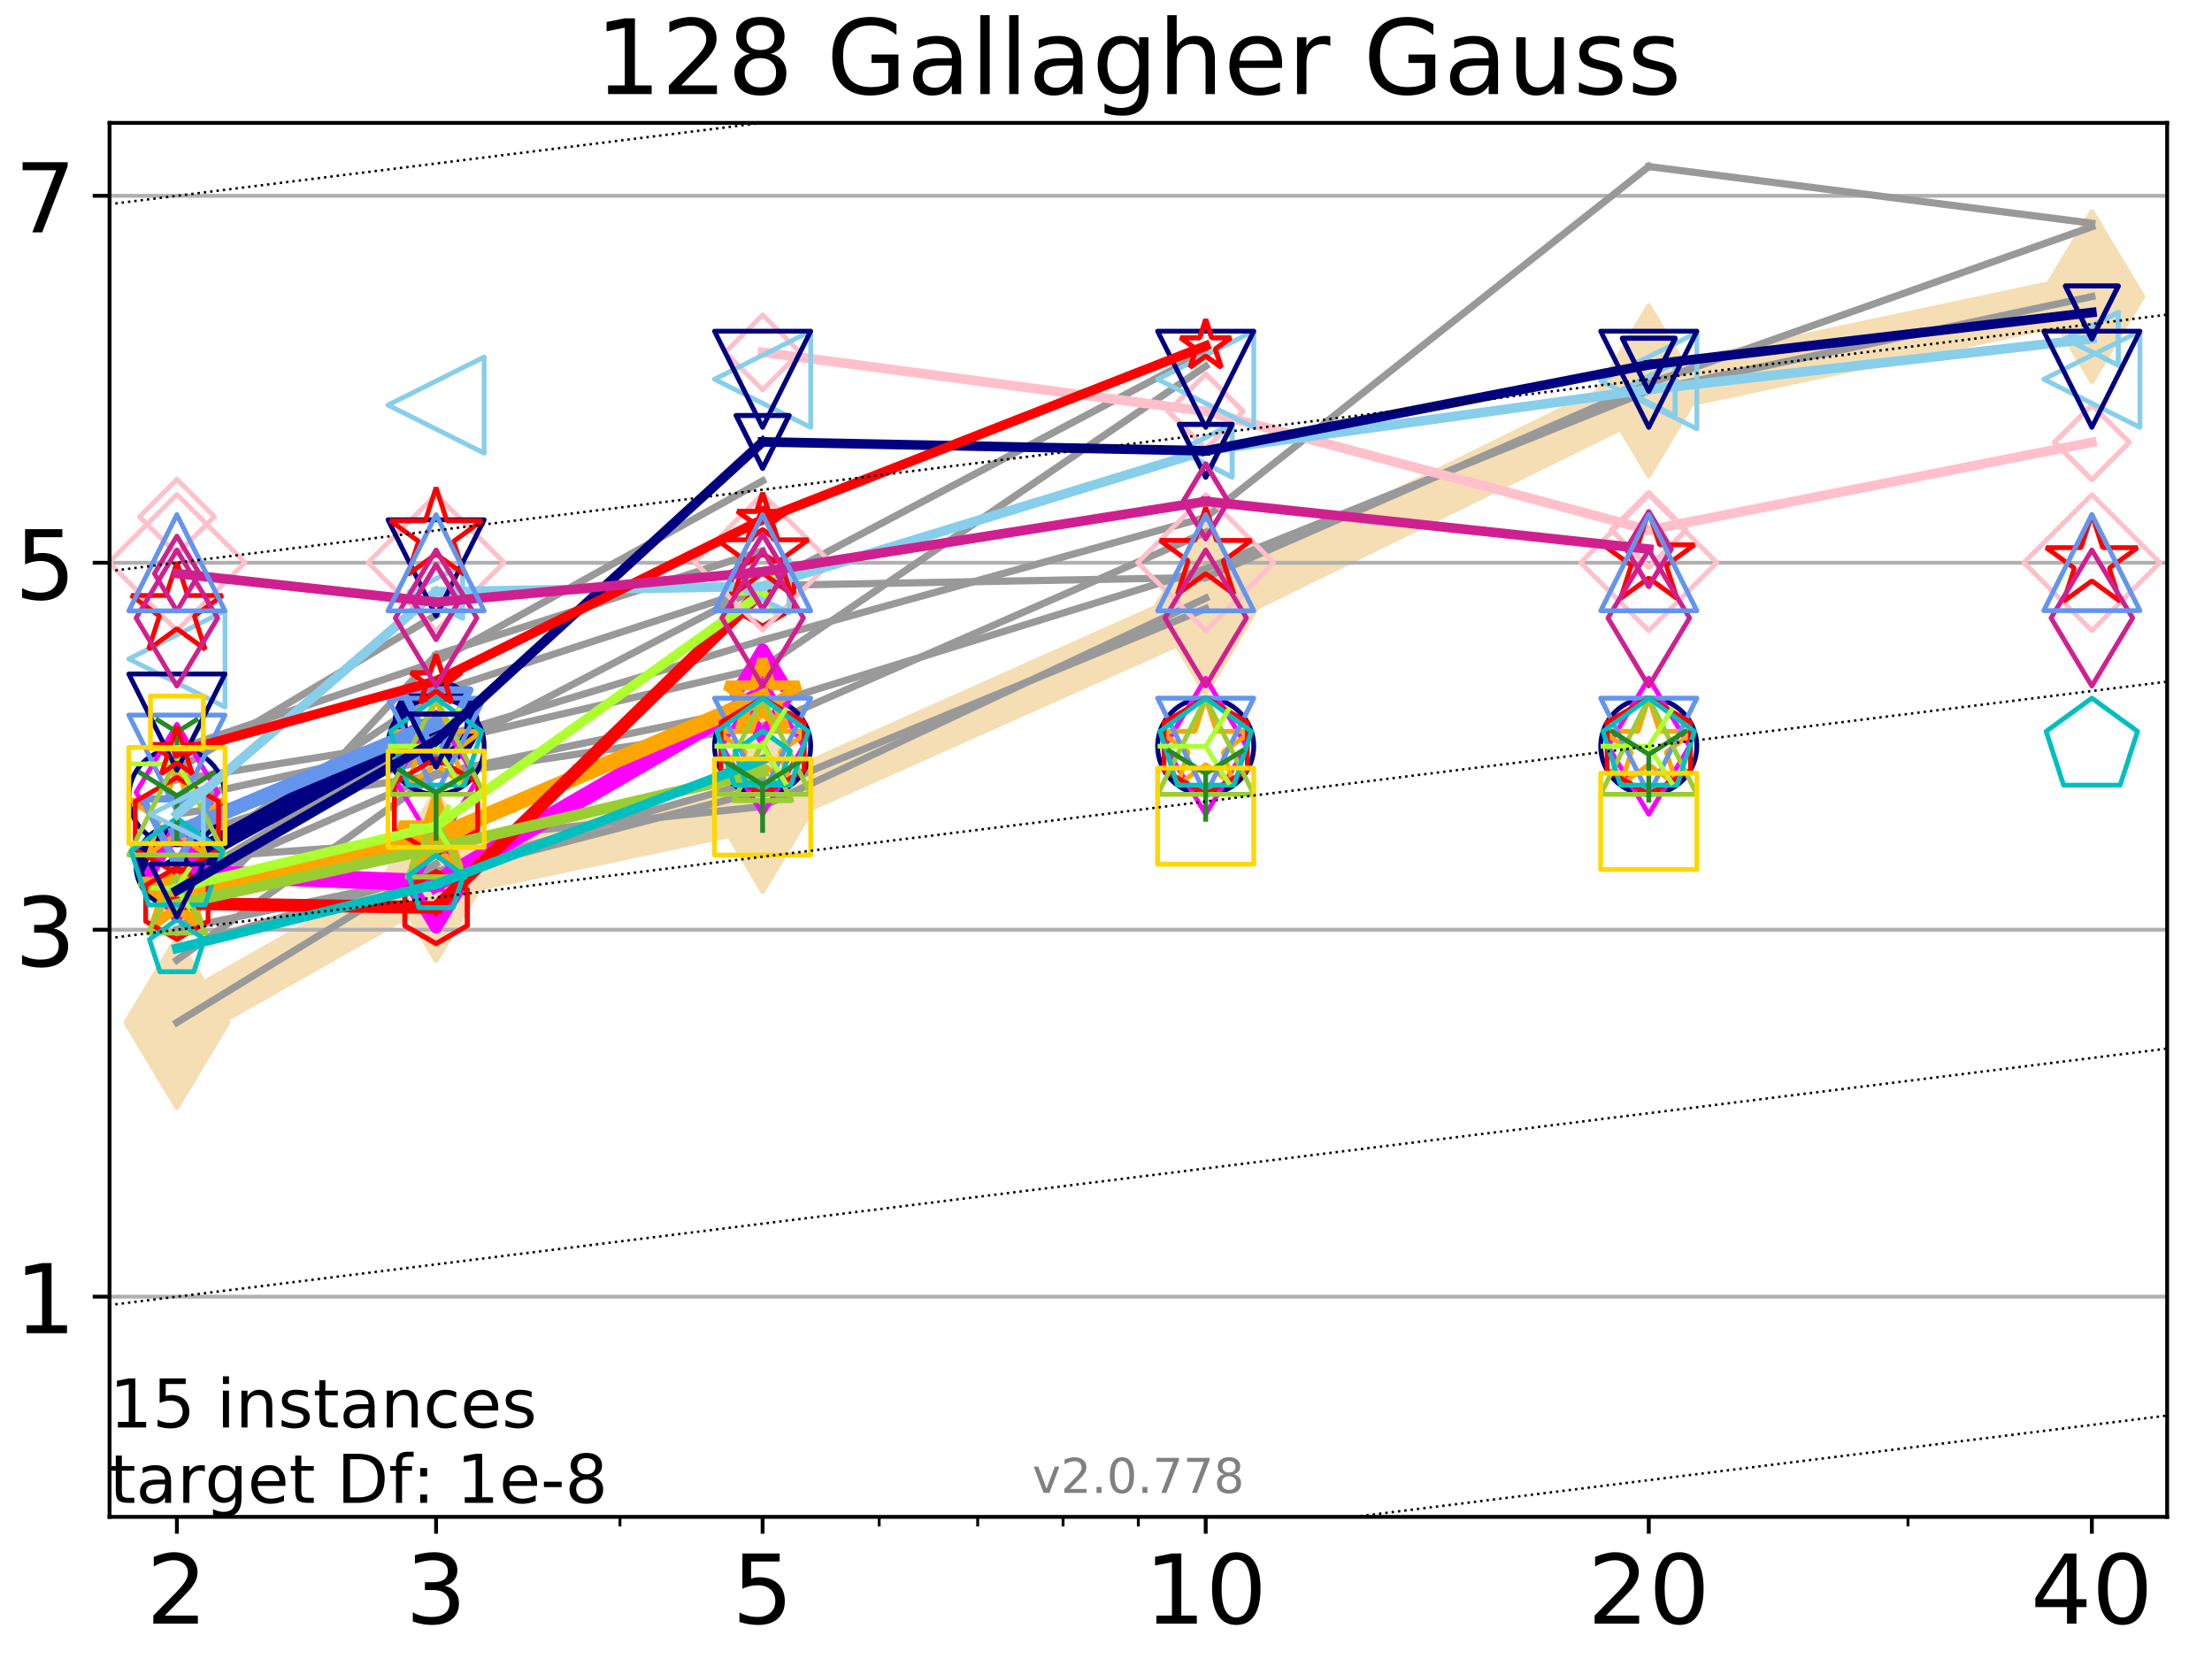 <?xml version="1.0" encoding="utf-8" standalone="no"?>
<!DOCTYPE svg PUBLIC "-//W3C//DTD SVG 1.1//EN"
  "http://www.w3.org/Graphics/SVG/1.1/DTD/svg11.dtd">
<!-- Created with matplotlib (http://matplotlib.org/) -->
<svg height="345pt" version="1.1" viewBox="0 0 460 345" width="460pt" xmlns="http://www.w3.org/2000/svg" xmlns:xlink="http://www.w3.org/1999/xlink">
 <defs>
  <style type="text/css">
*{stroke-linecap:butt;stroke-linejoin:round;}
  </style>
 </defs>
 <g id="figure_1">
  <g id="patch_1">
   <path d="M 0 345.6 
L 460.8 345.6 
L 460.8 0 
L 0 0 
z
" style="fill:#ffffff;"/>
  </g>
  <g id="axes_1">
   <g id="patch_2">
    <path d="M 22.78 315.44 
L 450.672 315.44 
L 450.672 25.56 
L 22.78 25.56 
z
" style="fill:#ffffff;"/>
   </g>
   <g id="line2d_1">
    <path clip-path="url(#p32dd1e1423)" d="M 36.786 212.643 
L 90.685 182.087 
L 158.59 167.716 
L 250.732 126.559 
L 342.873 81.256 
L 435.015 61.676 
" style="fill:none;stroke:#f5deb3;stroke-linecap:square;stroke-width:10;"/>
    <defs>
     <path d="M -0 17.678 
L 10.607 0 
L 0 -17.678 
L -10.607 -0 
z
" id="mcb16b15de3" style="stroke:#f5deb3;stroke-linejoin:miter;"/>
    </defs>
    <g clip-path="url(#p32dd1e1423)">
     <use style="fill:#f5deb3;stroke:#f5deb3;stroke-linejoin:miter;" x="36.786" xlink:href="#mcb16b15de3" y="212.643"/>
     <use style="fill:#f5deb3;stroke:#f5deb3;stroke-linejoin:miter;" x="90.685" xlink:href="#mcb16b15de3" y="182.087"/>
     <use style="fill:#f5deb3;stroke:#f5deb3;stroke-linejoin:miter;" x="158.59" xlink:href="#mcb16b15de3" y="167.716"/>
     <use style="fill:#f5deb3;stroke:#f5deb3;stroke-linejoin:miter;" x="250.732" xlink:href="#mcb16b15de3" y="126.559"/>
     <use style="fill:#f5deb3;stroke:#f5deb3;stroke-linejoin:miter;" x="342.873" xlink:href="#mcb16b15de3" y="81.256"/>
     <use style="fill:#f5deb3;stroke:#f5deb3;stroke-linejoin:miter;" x="435.015" xlink:href="#mcb16b15de3" y="61.676"/>
    </g>
   </g>
   <g id="matplotlib.axis_1">
    <g id="xtick_1">
     <g id="line2d_2">
      <defs>
       <path d="M 0 0 
L 0 3.5 
" id="m040340a8f2" style="stroke:#000000;stroke-width:0.8;"/>
      </defs>
      <g>
       <use style="stroke:#000000;stroke-width:0.8;" x="36.786" xlink:href="#m040340a8f2" y="315.44"/>
      </g>
     </g>
     <g id="text_1">
      <!-- 2 -->
      <defs>
       <path d="M 19.188 8.297 
L 53.609 8.297 
L 53.609 0 
L 7.328 0 
L 7.328 8.297 
Q 12.938 14.109 22.625 23.891 
Q 32.328 33.688 34.812 36.531 
Q 39.547 41.844 41.422 45.531 
Q 43.312 49.219 43.312 52.781 
Q 43.312 58.594 39.234 62.25 
Q 35.156 65.922 28.609 65.922 
Q 23.969 65.922 18.812 64.312 
Q 13.672 62.703 7.812 59.422 
L 7.812 69.391 
Q 13.766 71.781 18.938 73 
Q 24.125 74.219 28.422 74.219 
Q 39.75 74.219 46.484 68.547 
Q 53.219 62.891 53.219 53.422 
Q 53.219 48.922 51.531 44.891 
Q 49.859 40.875 45.406 35.406 
Q 44.188 33.984 37.641 27.219 
Q 31.109 20.453 19.188 8.297 
z
" id="DejaVuSans-32"/>
      </defs>
      <g transform="translate(30.423 337.637)scale(0.2 -0.2)">
       <use xlink:href="#DejaVuSans-32"/>
      </g>
     </g>
    </g>
    <g id="xtick_2">
     <g id="line2d_3">
      <g>
       <use style="stroke:#000000;stroke-width:0.8;" x="90.685" xlink:href="#m040340a8f2" y="315.44"/>
      </g>
     </g>
     <g id="text_2">
      <!-- 3 -->
      <defs>
       <path d="M 40.578 39.312 
Q 47.656 37.797 51.625 33 
Q 55.609 28.219 55.609 21.188 
Q 55.609 10.406 48.188 4.484 
Q 40.766 -1.422 27.094 -1.422 
Q 22.516 -1.422 17.656 -0.516 
Q 12.797 0.391 7.625 2.203 
L 7.625 11.719 
Q 11.719 9.328 16.594 8.109 
Q 21.484 6.891 26.812 6.891 
Q 36.078 6.891 40.938 10.547 
Q 45.797 14.203 45.797 21.188 
Q 45.797 27.641 41.281 31.266 
Q 36.766 34.906 28.719 34.906 
L 20.219 34.906 
L 20.219 43.016 
L 29.109 43.016 
Q 36.375 43.016 40.234 45.922 
Q 44.094 48.828 44.094 54.297 
Q 44.094 59.906 40.109 62.906 
Q 36.141 65.922 28.719 65.922 
Q 24.656 65.922 20.016 65.031 
Q 15.375 64.156 9.812 62.312 
L 9.812 71.094 
Q 15.438 72.656 20.344 73.438 
Q 25.25 74.219 29.594 74.219 
Q 40.828 74.219 47.359 69.109 
Q 53.906 64.016 53.906 55.328 
Q 53.906 49.266 50.438 45.094 
Q 46.969 40.922 40.578 39.312 
z
" id="DejaVuSans-33"/>
      </defs>
      <g transform="translate(84.323 337.637)scale(0.2 -0.2)">
       <use xlink:href="#DejaVuSans-33"/>
      </g>
     </g>
    </g>
    <g id="xtick_3">
     <g id="line2d_4">
      <g>
       <use style="stroke:#000000;stroke-width:0.8;" x="158.59" xlink:href="#m040340a8f2" y="315.44"/>
      </g>
     </g>
     <g id="text_3">
      <!-- 5 -->
      <defs>
       <path d="M 10.797 72.906 
L 49.516 72.906 
L 49.516 64.594 
L 19.828 64.594 
L 19.828 46.734 
Q 21.969 47.469 24.109 47.828 
Q 26.266 48.188 28.422 48.188 
Q 40.625 48.188 47.75 41.5 
Q 54.891 34.812 54.891 23.391 
Q 54.891 11.625 47.562 5.094 
Q 40.234 -1.422 26.906 -1.422 
Q 22.312 -1.422 17.547 -0.641 
Q 12.797 0.141 7.719 1.703 
L 7.719 11.625 
Q 12.109 9.234 16.797 8.062 
Q 21.484 6.891 26.703 6.891 
Q 35.156 6.891 40.078 11.328 
Q 45.016 15.766 45.016 23.391 
Q 45.016 31 40.078 35.438 
Q 35.156 39.891 26.703 39.891 
Q 22.75 39.891 18.812 39.016 
Q 14.891 38.141 10.797 36.281 
z
" id="DejaVuSans-35"/>
      </defs>
      <g transform="translate(152.228 337.637)scale(0.2 -0.2)">
       <use xlink:href="#DejaVuSans-35"/>
      </g>
     </g>
    </g>
    <g id="xtick_4">
     <g id="line2d_5">
      <g>
       <use style="stroke:#000000;stroke-width:0.8;" x="250.732" xlink:href="#m040340a8f2" y="315.44"/>
      </g>
     </g>
     <g id="text_4">
      <!-- 10 -->
      <defs>
       <path d="M 12.406 8.297 
L 28.516 8.297 
L 28.516 63.922 
L 10.984 60.406 
L 10.984 69.391 
L 28.422 72.906 
L 38.281 72.906 
L 38.281 8.297 
L 54.391 8.297 
L 54.391 0 
L 12.406 0 
z
" id="DejaVuSans-31"/>
       <path d="M 31.781 66.406 
Q 24.172 66.406 20.328 58.906 
Q 16.5 51.422 16.5 36.375 
Q 16.5 21.391 20.328 13.891 
Q 24.172 6.391 31.781 6.391 
Q 39.453 6.391 43.281 13.891 
Q 47.125 21.391 47.125 36.375 
Q 47.125 51.422 43.281 58.906 
Q 39.453 66.406 31.781 66.406 
z
M 31.781 74.219 
Q 44.047 74.219 50.516 64.516 
Q 56.984 54.828 56.984 36.375 
Q 56.984 17.969 50.516 8.266 
Q 44.047 -1.422 31.781 -1.422 
Q 19.531 -1.422 13.062 8.266 
Q 6.594 17.969 6.594 36.375 
Q 6.594 54.828 13.062 64.516 
Q 19.531 74.219 31.781 74.219 
z
" id="DejaVuSans-30"/>
      </defs>
      <g transform="translate(238.007 337.637)scale(0.2 -0.2)">
       <use xlink:href="#DejaVuSans-31"/>
       <use x="63.623" xlink:href="#DejaVuSans-30"/>
      </g>
     </g>
    </g>
    <g id="xtick_5">
     <g id="line2d_6">
      <g>
       <use style="stroke:#000000;stroke-width:0.8;" x="342.873" xlink:href="#m040340a8f2" y="315.44"/>
      </g>
     </g>
     <g id="text_5">
      <!-- 20 -->
      <g transform="translate(330.148 337.637)scale(0.2 -0.2)">
       <use xlink:href="#DejaVuSans-32"/>
       <use x="63.623" xlink:href="#DejaVuSans-30"/>
      </g>
     </g>
    </g>
    <g id="xtick_6">
     <g id="line2d_7">
      <g>
       <use style="stroke:#000000;stroke-width:0.8;" x="435.015" xlink:href="#m040340a8f2" y="315.44"/>
      </g>
     </g>
     <g id="text_6">
      <!-- 40 -->
      <defs>
       <path d="M 37.797 64.312 
L 12.891 25.391 
L 37.797 25.391 
z
M 35.203 72.906 
L 47.609 72.906 
L 47.609 25.391 
L 58.016 25.391 
L 58.016 17.188 
L 47.609 17.188 
L 47.609 0 
L 37.797 0 
L 37.797 17.188 
L 4.891 17.188 
L 4.891 26.703 
z
" id="DejaVuSans-34"/>
      </defs>
      <g transform="translate(422.29 337.637)scale(0.2 -0.2)">
       <use xlink:href="#DejaVuSans-34"/>
       <use x="63.623" xlink:href="#DejaVuSans-30"/>
      </g>
     </g>
    </g>
    <g id="xtick_7">
     <g id="line2d_8">
      <defs>
       <path d="M 0 0 
L 0 2 
" id="ma489e69f15" style="stroke:#000000;stroke-width:0.6;"/>
      </defs>
      <g>
       <use style="stroke:#000000;stroke-width:0.6;" x="36.786" xlink:href="#ma489e69f15" y="315.44"/>
      </g>
     </g>
    </g>
    <g id="xtick_8">
     <g id="line2d_9">
      <g>
       <use style="stroke:#000000;stroke-width:0.6;" x="90.685" xlink:href="#ma489e69f15" y="315.44"/>
      </g>
     </g>
    </g>
    <g id="xtick_9">
     <g id="line2d_10">
      <g>
       <use style="stroke:#000000;stroke-width:0.6;" x="128.927" xlink:href="#ma489e69f15" y="315.44"/>
      </g>
     </g>
    </g>
    <g id="xtick_10">
     <g id="line2d_11">
      <g>
       <use style="stroke:#000000;stroke-width:0.6;" x="158.59" xlink:href="#ma489e69f15" y="315.44"/>
      </g>
     </g>
    </g>
    <g id="xtick_11">
     <g id="line2d_12">
      <g>
       <use style="stroke:#000000;stroke-width:0.6;" x="182.827" xlink:href="#ma489e69f15" y="315.44"/>
      </g>
     </g>
    </g>
    <g id="xtick_12">
     <g id="line2d_13">
      <g>
       <use style="stroke:#000000;stroke-width:0.6;" x="203.318" xlink:href="#ma489e69f15" y="315.44"/>
      </g>
     </g>
    </g>
    <g id="xtick_13">
     <g id="line2d_14">
      <g>
       <use style="stroke:#000000;stroke-width:0.6;" x="221.069" xlink:href="#ma489e69f15" y="315.44"/>
      </g>
     </g>
    </g>
    <g id="xtick_14">
     <g id="line2d_15">
      <g>
       <use style="stroke:#000000;stroke-width:0.6;" x="236.726" xlink:href="#ma489e69f15" y="315.44"/>
      </g>
     </g>
    </g>
    <g id="xtick_15">
     <g id="line2d_16">
      <g>
       <use style="stroke:#000000;stroke-width:0.6;" x="342.873" xlink:href="#ma489e69f15" y="315.44"/>
      </g>
     </g>
    </g>
    <g id="xtick_16">
     <g id="line2d_17">
      <g>
       <use style="stroke:#000000;stroke-width:0.6;" x="396.773" xlink:href="#ma489e69f15" y="315.44"/>
      </g>
     </g>
    </g>
    <g id="xtick_17">
     <g id="line2d_18">
      <g>
       <use style="stroke:#000000;stroke-width:0.6;" x="435.015" xlink:href="#ma489e69f15" y="315.44"/>
      </g>
     </g>
    </g>
   </g>
   <g id="matplotlib.axis_2">
    <g id="ytick_1">
     <g id="line2d_19">
      <path clip-path="url(#p32dd1e1423)" d="M 22.78 269.653 
L 450.672 269.653 
" style="fill:none;stroke:#b0b0b0;stroke-linecap:square;stroke-width:0.8;"/>
     </g>
     <g id="line2d_20">
      <defs>
       <path d="M 0 0 
L -3.5 0 
" id="mbbea8ce941" style="stroke:#000000;stroke-width:0.8;"/>
      </defs>
      <g>
       <use style="stroke:#000000;stroke-width:0.8;" x="22.78" xlink:href="#mbbea8ce941" y="269.653"/>
      </g>
     </g>
     <g id="text_7">
      <!-- 1 -->
      <g transform="translate(3.055 277.252)scale(0.2 -0.2)">
       <use xlink:href="#DejaVuSans-31"/>
      </g>
     </g>
    </g>
    <g id="ytick_2">
     <g id="line2d_21">
      <path clip-path="url(#p32dd1e1423)" d="M 22.78 193.342 
L 450.672 193.342 
" style="fill:none;stroke:#b0b0b0;stroke-linecap:square;stroke-width:0.8;"/>
     </g>
     <g id="line2d_22">
      <g>
       <use style="stroke:#000000;stroke-width:0.8;" x="22.78" xlink:href="#mbbea8ce941" y="193.342"/>
      </g>
     </g>
     <g id="text_8">
      <!-- 3 -->
      <g transform="translate(3.055 200.94)scale(0.2 -0.2)">
       <use xlink:href="#DejaVuSans-33"/>
      </g>
     </g>
    </g>
    <g id="ytick_3">
     <g id="line2d_23">
      <path clip-path="url(#p32dd1e1423)" d="M 22.78 117.031 
L 450.672 117.031 
" style="fill:none;stroke:#b0b0b0;stroke-linecap:square;stroke-width:0.8;"/>
     </g>
     <g id="line2d_24">
      <g>
       <use style="stroke:#000000;stroke-width:0.8;" x="22.78" xlink:href="#mbbea8ce941" y="117.031"/>
      </g>
     </g>
     <g id="text_9">
      <!-- 5 -->
      <g transform="translate(3.055 124.629)scale(0.2 -0.2)">
       <use xlink:href="#DejaVuSans-35"/>
      </g>
     </g>
    </g>
    <g id="ytick_4">
     <g id="line2d_25">
      <path clip-path="url(#p32dd1e1423)" d="M 22.78 40.72 
L 450.672 40.72 
" style="fill:none;stroke:#b0b0b0;stroke-linecap:square;stroke-width:0.8;"/>
     </g>
     <g id="line2d_26">
      <g>
       <use style="stroke:#000000;stroke-width:0.8;" x="22.78" xlink:href="#mbbea8ce941" y="40.72"/>
      </g>
     </g>
     <g id="text_10">
      <!-- 7 -->
      <defs>
       <path d="M 8.203 72.906 
L 55.078 72.906 
L 55.078 68.703 
L 28.609 0 
L 18.312 0 
L 43.219 64.594 
L 8.203 64.594 
z
" id="DejaVuSans-37"/>
      </defs>
      <g transform="translate(3.055 48.318)scale(0.2 -0.2)">
       <use xlink:href="#DejaVuSans-37"/>
      </g>
     </g>
    </g>
   </g>
   <g id="line2d_27">
    <path clip-path="url(#p32dd1e1423)" d="M 36.786 178.656 
L 90.685 174.866 
" style="fill:none;stroke:#999999;stroke-linecap:square;stroke-width:1.5;"/>
   </g>
   <g id="line2d_28">
    <path clip-path="url(#p32dd1e1423)" d="M 90.685 174.866 
L 158.59 167.716 
" style="fill:none;stroke:#999999;stroke-linecap:square;stroke-width:1.5;"/>
   </g>
   <g id="line2d_29">
    <path clip-path="url(#p32dd1e1423)" d="M 158.59 167.716 
L 250.732 124.391 
" style="fill:none;stroke:#999999;stroke-linecap:square;stroke-width:1.5;"/>
   </g>
   <g id="line2d_30">
    <path clip-path="url(#p32dd1e1423)" d="M 250.732 124.391 
" style="fill:none;stroke:#999999;stroke-linecap:square;stroke-width:1.5;"/>
   </g>
   <g id="line2d_31"/>
   <g id="line2d_32"/>
   <g id="line2d_33">
    <path clip-path="url(#p32dd1e1423)" d="M 36.786 174.694 
L 90.685 157.113 
" style="fill:none;stroke:#999999;stroke-linecap:square;stroke-width:1.5;"/>
   </g>
   <g id="line2d_34">
    <path clip-path="url(#p32dd1e1423)" d="M 90.685 157.113 
L 158.59 121.769 
" style="fill:none;stroke:#999999;stroke-linecap:square;stroke-width:1.5;"/>
   </g>
   <g id="line2d_35">
    <path clip-path="url(#p32dd1e1423)" d="M 158.59 121.769 
L 250.732 120.078 
" style="fill:none;stroke:#999999;stroke-linecap:square;stroke-width:1.5;"/>
   </g>
   <g id="line2d_36">
    <path clip-path="url(#p32dd1e1423)" d="M 250.732 120.078 
L 342.873 79.766 
" style="fill:none;stroke:#999999;stroke-linecap:square;stroke-width:1.5;"/>
   </g>
   <g id="line2d_37">
    <path clip-path="url(#p32dd1e1423)" d="M 342.873 79.766 
L 435.015 47.158 
" style="fill:none;stroke:#999999;stroke-linecap:square;stroke-width:1.5;"/>
   </g>
   <g id="line2d_38">
    <path clip-path="url(#p32dd1e1423)" d="M 435.015 47.158 
" style="fill:none;stroke:#999999;stroke-linecap:square;stroke-width:1.5;"/>
   </g>
   <g id="line2d_39"/>
   <g id="line2d_40"/>
   <g id="line2d_41">
    <path clip-path="url(#p32dd1e1423)" d="M 36.786 148.991 
" style="fill:none;stroke:#999999;stroke-linecap:square;stroke-width:1.5;"/>
   </g>
   <g id="line2d_42"/>
   <g id="line2d_43"/>
   <g id="line2d_44"/>
   <g id="line2d_45"/>
   <g id="line2d_46">
    <path clip-path="url(#p32dd1e1423)" d="M 36.786 184.311 
L 90.685 160.917 
" style="fill:none;stroke:#999999;stroke-linecap:square;stroke-width:1.5;"/>
   </g>
   <g id="line2d_47">
    <path clip-path="url(#p32dd1e1423)" d="M 90.685 160.917 
L 158.59 146.832 
" style="fill:none;stroke:#999999;stroke-linecap:square;stroke-width:1.5;"/>
   </g>
   <g id="line2d_48">
    <path clip-path="url(#p32dd1e1423)" d="M 158.59 146.832 
L 250.732 118.291 
" style="fill:none;stroke:#999999;stroke-linecap:square;stroke-width:1.5;"/>
   </g>
   <g id="line2d_49">
    <path clip-path="url(#p32dd1e1423)" d="M 250.732 118.291 
L 342.873 81.256 
" style="fill:none;stroke:#999999;stroke-linecap:square;stroke-width:1.5;"/>
   </g>
   <g id="line2d_50">
    <path clip-path="url(#p32dd1e1423)" d="M 342.873 81.256 
L 435.015 61.676 
" style="fill:none;stroke:#999999;stroke-linecap:square;stroke-width:1.5;"/>
   </g>
   <g id="line2d_51">
    <path clip-path="url(#p32dd1e1423)" d="M 435.015 61.676 
" style="fill:none;stroke:#999999;stroke-linecap:square;stroke-width:1.5;"/>
   </g>
   <g id="line2d_52"/>
   <g id="line2d_53"/>
   <g id="line2d_54">
    <path clip-path="url(#p32dd1e1423)" d="M 36.786 199.642 
L 90.685 161.098 
" style="fill:none;stroke:#999999;stroke-linecap:square;stroke-width:1.5;"/>
   </g>
   <g id="line2d_55">
    <path clip-path="url(#p32dd1e1423)" d="M 90.685 161.098 
" style="fill:none;stroke:#999999;stroke-linecap:square;stroke-width:1.5;"/>
   </g>
   <g id="line2d_56"/>
   <g id="line2d_57"/>
   <g id="line2d_58">
    <path clip-path="url(#p32dd1e1423)" d="M 36.786 103.806 
" style="fill:none;stroke:#999999;stroke-linecap:square;stroke-width:1.5;"/>
   </g>
   <g id="line2d_59"/>
   <g id="line2d_60"/>
   <g id="line2d_61">
    <path clip-path="url(#p32dd1e1423)" d="M 36.786 197.185 
L 90.685 181.261 
" style="fill:none;stroke:#999999;stroke-linecap:square;stroke-width:1.5;"/>
   </g>
   <g id="line2d_62">
    <path clip-path="url(#p32dd1e1423)" d="M 90.685 181.261 
L 158.59 162.101 
" style="fill:none;stroke:#999999;stroke-linecap:square;stroke-width:1.5;"/>
   </g>
   <g id="line2d_63">
    <path clip-path="url(#p32dd1e1423)" d="M 158.59 162.101 
" style="fill:none;stroke:#999999;stroke-linecap:square;stroke-width:1.5;"/>
   </g>
   <g id="line2d_64"/>
   <g id="line2d_65"/>
   <g id="line2d_66">
    <path clip-path="url(#p32dd1e1423)" d="M 36.786 180.173 
L 90.685 144 
" style="fill:none;stroke:#999999;stroke-linecap:square;stroke-width:1.5;"/>
   </g>
   <g id="line2d_67">
    <path clip-path="url(#p32dd1e1423)" d="M 90.685 144 
L 158.59 121.88 
" style="fill:none;stroke:#999999;stroke-linecap:square;stroke-width:1.5;"/>
   </g>
   <g id="line2d_68">
    <path clip-path="url(#p32dd1e1423)" d="M 158.59 121.88 
L 250.732 73.225 
" style="fill:none;stroke:#999999;stroke-linecap:square;stroke-width:1.5;"/>
   </g>
   <g id="line2d_69">
    <path clip-path="url(#p32dd1e1423)" d="M 250.732 73.225 
" style="fill:none;stroke:#999999;stroke-linecap:square;stroke-width:1.5;"/>
   </g>
   <g id="line2d_70"/>
   <g id="line2d_71"/>
   <g id="line2d_72">
    <path clip-path="url(#p32dd1e1423)" d="M 36.786 160.035 
L 90.685 127.916 
" style="fill:none;stroke:#999999;stroke-linecap:square;stroke-width:1.5;"/>
   </g>
   <g id="line2d_73">
    <path clip-path="url(#p32dd1e1423)" d="M 90.685 127.916 
" style="fill:none;stroke:#999999;stroke-linecap:square;stroke-width:1.5;"/>
   </g>
   <g id="line2d_74"/>
   <g id="line2d_75"/>
   <g id="line2d_76">
    <path clip-path="url(#p32dd1e1423)" d="M 36.786 212.632 
L 90.685 179.635 
" style="fill:none;stroke:#999999;stroke-linecap:square;stroke-width:1.5;"/>
   </g>
   <g id="line2d_77">
    <path clip-path="url(#p32dd1e1423)" d="M 90.685 179.635 
" style="fill:none;stroke:#999999;stroke-linecap:square;stroke-width:1.5;"/>
   </g>
   <g id="line2d_78"/>
   <g id="line2d_79"/>
   <g id="line2d_80">
    <path clip-path="url(#p32dd1e1423)" d="M 36.786 169.285 
L 90.685 161.204 
" style="fill:none;stroke:#999999;stroke-linecap:square;stroke-width:1.5;"/>
   </g>
   <g id="line2d_81">
    <path clip-path="url(#p32dd1e1423)" d="M 90.685 161.204 
L 158.59 151.054 
" style="fill:none;stroke:#999999;stroke-linecap:square;stroke-width:1.5;"/>
   </g>
   <g id="line2d_82">
    <path clip-path="url(#p32dd1e1423)" d="M 158.59 151.054 
L 250.732 110.699 
" style="fill:none;stroke:#999999;stroke-linecap:square;stroke-width:1.5;"/>
   </g>
   <g id="line2d_83">
    <path clip-path="url(#p32dd1e1423)" d="M 250.732 110.699 
" style="fill:none;stroke:#999999;stroke-linecap:square;stroke-width:1.5;"/>
   </g>
   <g id="line2d_84"/>
   <g id="line2d_85"/>
   <g id="line2d_86">
    <path clip-path="url(#p32dd1e1423)" d="M 36.786 193.267 
L 90.685 182.086 
" style="fill:none;stroke:#999999;stroke-linecap:square;stroke-width:1.5;"/>
   </g>
   <g id="line2d_87">
    <path clip-path="url(#p32dd1e1423)" d="M 90.685 182.086 
L 158.59 164.425 
" style="fill:none;stroke:#999999;stroke-linecap:square;stroke-width:1.5;"/>
   </g>
   <g id="line2d_88">
    <path clip-path="url(#p32dd1e1423)" d="M 158.59 164.425 
L 250.732 126.559 
" style="fill:none;stroke:#999999;stroke-linecap:square;stroke-width:1.5;"/>
   </g>
   <g id="line2d_89">
    <path clip-path="url(#p32dd1e1423)" d="M 250.732 126.559 
" style="fill:none;stroke:#999999;stroke-linecap:square;stroke-width:1.5;"/>
   </g>
   <g id="line2d_90"/>
   <g id="line2d_91"/>
   <g id="line2d_92">
    <path clip-path="url(#p32dd1e1423)" d="M 36.786 124.98 
" style="fill:none;stroke:#999999;stroke-linecap:square;stroke-width:1.5;"/>
   </g>
   <g id="line2d_93"/>
   <g id="line2d_94"/>
   <g id="line2d_95">
    <path clip-path="url(#p32dd1e1423)" d="M 36.786 185.723 
L 90.685 154.308 
" style="fill:none;stroke:#999999;stroke-linecap:square;stroke-width:1.5;"/>
   </g>
   <g id="line2d_96">
    <path clip-path="url(#p32dd1e1423)" d="M 90.685 154.308 
" style="fill:none;stroke:#999999;stroke-linecap:square;stroke-width:1.5;"/>
   </g>
   <g id="line2d_97"/>
   <g id="line2d_98"/>
   <g id="line2d_99">
    <path clip-path="url(#p32dd1e1423)" d="M 36.786 155.805 
L 90.685 137.631 
" style="fill:none;stroke:#999999;stroke-linecap:square;stroke-width:1.5;"/>
   </g>
   <g id="line2d_100">
    <path clip-path="url(#p32dd1e1423)" d="M 90.685 137.631 
L 158.59 100.006 
" style="fill:none;stroke:#999999;stroke-linecap:square;stroke-width:1.5;"/>
   </g>
   <g id="line2d_101">
    <path clip-path="url(#p32dd1e1423)" d="M 158.59 100.006 
" style="fill:none;stroke:#999999;stroke-linecap:square;stroke-width:1.5;"/>
   </g>
   <g id="line2d_102"/>
   <g id="line2d_103"/>
   <g id="line2d_104">
    <path clip-path="url(#p32dd1e1423)" d="M 36.786 193.78 
L 90.685 136.183 
" style="fill:none;stroke:#999999;stroke-linecap:square;stroke-width:1.5;"/>
   </g>
   <g id="line2d_105">
    <path clip-path="url(#p32dd1e1423)" d="M 90.685 136.183 
L 158.59 114.536 
" style="fill:none;stroke:#999999;stroke-linecap:square;stroke-width:1.5;"/>
   </g>
   <g id="line2d_106">
    <path clip-path="url(#p32dd1e1423)" d="M 158.59 114.536 
" style="fill:none;stroke:#999999;stroke-linecap:square;stroke-width:1.5;"/>
   </g>
   <g id="line2d_107"/>
   <g id="line2d_108"/>
   <g id="line2d_109">
    <path clip-path="url(#p32dd1e1423)" d="M 36.786 94.15 
" style="fill:none;stroke:#999999;stroke-linecap:square;stroke-width:1.5;"/>
   </g>
   <g id="line2d_110"/>
   <g id="line2d_111"/>
   <g id="line2d_112">
    <path clip-path="url(#p32dd1e1423)" d="M 36.786 184.189 
L 90.685 151.893 
" style="fill:none;stroke:#999999;stroke-linecap:square;stroke-width:1.5;"/>
   </g>
   <g id="line2d_113">
    <path clip-path="url(#p32dd1e1423)" d="M 90.685 151.893 
" style="fill:none;stroke:#999999;stroke-linecap:square;stroke-width:1.5;"/>
   </g>
   <g id="line2d_114"/>
   <g id="line2d_115"/>
   <g id="line2d_116">
    <path clip-path="url(#p32dd1e1423)" d="M 36.786 166.293 
L 90.685 154.53 
" style="fill:none;stroke:#999999;stroke-linecap:square;stroke-width:1.5;"/>
   </g>
   <g id="line2d_117">
    <path clip-path="url(#p32dd1e1423)" d="M 90.685 154.53 
L 158.59 138.853 
" style="fill:none;stroke:#999999;stroke-linecap:square;stroke-width:1.5;"/>
   </g>
   <g id="line2d_118">
    <path clip-path="url(#p32dd1e1423)" d="M 158.59 138.853 
L 250.732 76.161 
" style="fill:none;stroke:#999999;stroke-linecap:square;stroke-width:1.5;"/>
   </g>
   <g id="line2d_119">
    <path clip-path="url(#p32dd1e1423)" d="M 250.732 76.161 
" style="fill:none;stroke:#999999;stroke-linecap:square;stroke-width:1.5;"/>
   </g>
   <g id="line2d_120"/>
   <g id="line2d_121"/>
   <g id="line2d_122">
    <path clip-path="url(#p32dd1e1423)" d="M 36.786 162.187 
L 90.685 153.585 
" style="fill:none;stroke:#999999;stroke-linecap:square;stroke-width:1.5;"/>
   </g>
   <g id="line2d_123">
    <path clip-path="url(#p32dd1e1423)" d="M 90.685 153.585 
L 158.59 133.125 
" style="fill:none;stroke:#999999;stroke-linecap:square;stroke-width:1.5;"/>
   </g>
   <g id="line2d_124">
    <path clip-path="url(#p32dd1e1423)" d="M 158.59 133.125 
L 250.732 107.591 
" style="fill:none;stroke:#999999;stroke-linecap:square;stroke-width:1.5;"/>
   </g>
   <g id="line2d_125">
    <path clip-path="url(#p32dd1e1423)" d="M 250.732 107.591 
L 342.873 34.633 
" style="fill:none;stroke:#999999;stroke-linecap:square;stroke-width:1.5;"/>
   </g>
   <g id="line2d_126">
    <path clip-path="url(#p32dd1e1423)" d="M 342.873 34.633 
L 435.015 46.419 
" style="fill:none;stroke:#999999;stroke-linecap:square;stroke-width:1.5;"/>
   </g>
   <g id="line2d_127">
    <path clip-path="url(#p32dd1e1423)" d="M 435.015 46.419 
" style="fill:none;stroke:#999999;stroke-linecap:square;stroke-width:1.5;"/>
   </g>
   <g id="line2d_128"/>
   <g id="line2d_129"/>
   <g id="line2d_130">
    <path clip-path="url(#p32dd1e1423)" d="M 36.786 180.073 
L 90.685 150.289 
" style="fill:none;stroke:#000080;stroke-linecap:square;stroke-width:4;"/>
    <defs>
     <path d="M 0 7.5 
C 1.989 7.5 3.897 6.71 5.303 5.303 
C 6.71 3.897 7.5 1.989 7.5 0 
C 7.5 -1.989 6.71 -3.897 5.303 -5.303 
C 3.897 -6.71 1.989 -7.5 0 -7.5 
C -1.989 -7.5 -3.897 -6.71 -5.303 -5.303 
C -6.71 -3.897 -7.5 -1.989 -7.5 0 
C -7.5 1.989 -6.71 3.897 -5.303 5.303 
C -3.897 6.71 -1.989 7.5 0 7.5 
z
" id="mc5ca49275a" style="stroke:#000080;stroke-width:3;"/>
    </defs>
    <g clip-path="url(#p32dd1e1423)">
     <use style="fill:none;stroke:#000080;stroke-width:3;" x="36.786" xlink:href="#mc5ca49275a" y="180.073"/>
     <use style="fill:none;stroke:#000080;stroke-width:3;" x="90.685" xlink:href="#mc5ca49275a" y="150.289"/>
    </g>
   </g>
   <g id="line2d_131">
    <path clip-path="url(#p32dd1e1423)" d="M 90.685 150.289 
" style="fill:none;stroke:#000080;stroke-linecap:square;stroke-width:4;"/>
    <g clip-path="url(#p32dd1e1423)">
     <use style="fill:none;stroke:#000080;stroke-width:3;" x="90.685" xlink:href="#mc5ca49275a" y="150.289"/>
    </g>
   </g>
   <g id="line2d_132"/>
   <g id="line2d_133">
    <defs>
     <path d="M 0 10 
C 2.652 10 5.196 8.946 7.071 7.071 
C 8.946 5.196 10 2.652 10 0 
C 10 -2.652 8.946 -5.196 7.071 -7.071 
C 5.196 -8.946 2.652 -10 0 -10 
C -2.652 -10 -5.196 -8.946 -7.071 -7.071 
C -8.946 -5.196 -10 -2.652 -10 0 
C -10 2.652 -8.946 5.196 -7.071 7.071 
C -5.196 8.946 -2.652 10 0 10 
z
" id="me57e4bddda" style="stroke:#000080;"/>
    </defs>
    <g clip-path="url(#p32dd1e1423)">
     <use style="fill:none;stroke:#000080;" x="36.786" xlink:href="#me57e4bddda" y="165.674"/>
     <use style="fill:none;stroke:#000080;" x="90.685" xlink:href="#me57e4bddda" y="155.185"/>
     <use style="fill:none;stroke:#000080;" x="158.59" xlink:href="#me57e4bddda" y="155.186"/>
     <use style="fill:none;stroke:#000080;" x="250.732" xlink:href="#me57e4bddda" y="155.186"/>
     <use style="fill:none;stroke:#000080;" x="342.873" xlink:href="#me57e4bddda" y="155.186"/>
    </g>
   </g>
   <g id="line2d_134">
    <path clip-path="url(#p32dd1e1423)" d="M 36.786 181.518 
L 90.685 183.65 
" style="fill:none;stroke:#ff00ff;stroke-linecap:square;stroke-width:3.667;"/>
    <defs>
     <path d="M -0 9.192 
L 5.515 0 
L 0 -9.192 
L -5.515 -0 
z
" id="m64dcded6b9" style="stroke:#ff00ff;stroke-linejoin:miter;stroke-width:2.5;"/>
    </defs>
    <g clip-path="url(#p32dd1e1423)">
     <use style="fill:none;stroke:#ff00ff;stroke-linejoin:miter;stroke-width:2.5;" x="36.786" xlink:href="#m64dcded6b9" y="181.518"/>
     <use style="fill:none;stroke:#ff00ff;stroke-linejoin:miter;stroke-width:2.5;" x="90.685" xlink:href="#m64dcded6b9" y="183.65"/>
    </g>
   </g>
   <g id="line2d_135">
    <path clip-path="url(#p32dd1e1423)" d="M 90.685 183.65 
L 158.59 144.265 
" style="fill:none;stroke:#ff00ff;stroke-linecap:square;stroke-width:3.667;"/>
    <g clip-path="url(#p32dd1e1423)">
     <use style="fill:none;stroke:#ff00ff;stroke-linejoin:miter;stroke-width:2.5;" x="90.685" xlink:href="#m64dcded6b9" y="183.65"/>
     <use style="fill:none;stroke:#ff00ff;stroke-linejoin:miter;stroke-width:2.5;" x="158.59" xlink:href="#m64dcded6b9" y="144.265"/>
    </g>
   </g>
   <g id="line2d_136">
    <path clip-path="url(#p32dd1e1423)" d="M 158.59 144.265 
" style="fill:none;stroke:#ff00ff;stroke-linecap:square;stroke-width:3.667;"/>
    <g clip-path="url(#p32dd1e1423)">
     <use style="fill:none;stroke:#ff00ff;stroke-linejoin:miter;stroke-width:2.5;" x="158.59" xlink:href="#m64dcded6b9" y="144.265"/>
    </g>
   </g>
   <g id="line2d_137"/>
   <g id="line2d_138">
    <defs>
     <path d="M -0 14.142 
L 8.485 0 
L -0 -14.142 
L -8.485 -0 
z
" id="m0a50fb98d3" style="stroke:#ff00ff;stroke-linejoin:miter;"/>
    </defs>
    <g clip-path="url(#p32dd1e1423)">
     <use style="fill:none;stroke:#ff00ff;stroke-linejoin:miter;" x="36.786" xlink:href="#m0a50fb98d3" y="164.772"/>
     <use style="fill:none;stroke:#ff00ff;stroke-linejoin:miter;" x="90.685" xlink:href="#m0a50fb98d3" y="162.244"/>
     <use style="fill:none;stroke:#ff00ff;stroke-linejoin:miter;" x="158.59" xlink:href="#m0a50fb98d3" y="155.186"/>
     <use style="fill:none;stroke:#ff00ff;stroke-linejoin:miter;" x="250.732" xlink:href="#m0a50fb98d3" y="155.186"/>
     <use style="fill:none;stroke:#ff00ff;stroke-linejoin:miter;" x="342.873" xlink:href="#m0a50fb98d3" y="155.186"/>
    </g>
   </g>
   <g id="line2d_139">
    <path clip-path="url(#p32dd1e1423)" d="M 36.786 185.758 
L 90.685 174.099 
" style="fill:none;stroke:#ffa500;stroke-linecap:square;stroke-width:3.333;"/>
    <defs>
     <path d="M 0 -8 
L -1.796 -2.472 
L -7.608 -2.472 
L -2.906 0.944 
L -4.702 6.472 
L -0 3.056 
L 4.702 6.472 
L 2.906 0.944 
L 7.608 -2.472 
L 1.796 -2.472 
z
" id="m4932f01d0f" style="stroke:#ffa500;stroke-linejoin:bevel;stroke-width:2;"/>
    </defs>
    <g clip-path="url(#p32dd1e1423)">
     <use style="fill:none;stroke:#ffa500;stroke-linejoin:bevel;stroke-width:2;" x="36.786" xlink:href="#m4932f01d0f" y="185.758"/>
     <use style="fill:none;stroke:#ffa500;stroke-linejoin:bevel;stroke-width:2;" x="90.685" xlink:href="#m4932f01d0f" y="174.099"/>
    </g>
   </g>
   <g id="line2d_140">
    <path clip-path="url(#p32dd1e1423)" d="M 90.685 174.099 
L 158.59 145.018 
" style="fill:none;stroke:#ffa500;stroke-linecap:square;stroke-width:3.333;"/>
    <g clip-path="url(#p32dd1e1423)">
     <use style="fill:none;stroke:#ffa500;stroke-linejoin:bevel;stroke-width:2;" x="90.685" xlink:href="#m4932f01d0f" y="174.099"/>
     <use style="fill:none;stroke:#ffa500;stroke-linejoin:bevel;stroke-width:2;" x="158.59" xlink:href="#m4932f01d0f" y="145.018"/>
    </g>
   </g>
   <g id="line2d_141">
    <path clip-path="url(#p32dd1e1423)" d="M 158.59 145.018 
" style="fill:none;stroke:#ffa500;stroke-linecap:square;stroke-width:3.333;"/>
    <g clip-path="url(#p32dd1e1423)">
     <use style="fill:none;stroke:#ffa500;stroke-linejoin:bevel;stroke-width:2;" x="158.59" xlink:href="#m4932f01d0f" y="145.018"/>
    </g>
   </g>
   <g id="line2d_142"/>
   <g id="line2d_143">
    <defs>
     <path d="M 0 -10 
L -2.245 -3.09 
L -9.511 -3.09 
L -3.633 1.18 
L -5.878 8.09 
L -0 3.82 
L 5.878 8.09 
L 3.633 1.18 
L 9.511 -3.09 
L 2.245 -3.09 
z
" id="mb612519df0" style="stroke:#ffa500;stroke-linejoin:bevel;"/>
    </defs>
    <g clip-path="url(#p32dd1e1423)">
     <use style="fill:none;stroke:#ffa500;stroke-linejoin:bevel;" x="36.786" xlink:href="#mb612519df0" y="169.504"/>
     <use style="fill:none;stroke:#ffa500;stroke-linejoin:bevel;" x="90.685" xlink:href="#mb612519df0" y="155.186"/>
     <use style="fill:none;stroke:#ffa500;stroke-linejoin:bevel;" x="158.59" xlink:href="#mb612519df0" y="155.186"/>
     <use style="fill:none;stroke:#ffa500;stroke-linejoin:bevel;" x="250.732" xlink:href="#mb612519df0" y="155.186"/>
     <use style="fill:none;stroke:#ffa500;stroke-linejoin:bevel;" x="342.873" xlink:href="#mb612519df0" y="155.186"/>
    </g>
   </g>
   <g id="line2d_144">
    <path clip-path="url(#p32dd1e1423)" d="M 36.786 173.125 
L 90.685 150.488 
" style="fill:none;stroke:#6495ed;stroke-linecap:square;stroke-width:3;"/>
    <defs>
     <path d="M -0 7 
L 7 -7 
L -7 -7 
z
" id="mb259235bc3" style="stroke:#6495ed;stroke-linejoin:miter;stroke-width:1.5;"/>
    </defs>
    <g clip-path="url(#p32dd1e1423)">
     <use style="fill:none;stroke:#6495ed;stroke-linejoin:miter;stroke-width:1.5;" x="36.786" xlink:href="#mb259235bc3" y="173.125"/>
     <use style="fill:none;stroke:#6495ed;stroke-linejoin:miter;stroke-width:1.5;" x="90.685" xlink:href="#mb259235bc3" y="150.488"/>
    </g>
   </g>
   <g id="line2d_145">
    <path clip-path="url(#p32dd1e1423)" d="M 90.685 150.488 
" style="fill:none;stroke:#6495ed;stroke-linecap:square;stroke-width:3;"/>
    <g clip-path="url(#p32dd1e1423)">
     <use style="fill:none;stroke:#6495ed;stroke-linejoin:miter;stroke-width:1.5;" x="90.685" xlink:href="#mb259235bc3" y="150.488"/>
    </g>
   </g>
   <g id="line2d_146"/>
   <g id="line2d_147">
    <defs>
     <path d="M -0 10 
L 10 -10 
L -10 -10 
z
" id="m23c224f8fe" style="stroke:#6495ed;stroke-linejoin:miter;"/>
    </defs>
    <g clip-path="url(#p32dd1e1423)">
     <use style="fill:none;stroke:#6495ed;stroke-linejoin:miter;" x="36.786" xlink:href="#m23c224f8fe" y="158.707"/>
     <use style="fill:none;stroke:#6495ed;stroke-linejoin:miter;" x="90.685" xlink:href="#m23c224f8fe" y="155.185"/>
     <use style="fill:none;stroke:#6495ed;stroke-linejoin:miter;" x="158.59" xlink:href="#m23c224f8fe" y="155.186"/>
     <use style="fill:none;stroke:#6495ed;stroke-linejoin:miter;" x="250.732" xlink:href="#m23c224f8fe" y="155.186"/>
     <use style="fill:none;stroke:#6495ed;stroke-linejoin:miter;" x="342.873" xlink:href="#m23c224f8fe" y="155.186"/>
    </g>
   </g>
   <g id="line2d_148">
    <path clip-path="url(#p32dd1e1423)" d="M 36.786 187.85 
L 90.685 188.739 
" style="fill:none;stroke:#ff0000;stroke-linecap:square;stroke-width:2.667;"/>
    <defs>
     <path d="M 0 -7.5 
L -6.495 -3.75 
L -6.495 3.75 
L -0 7.5 
L 6.495 3.75 
L 6.495 -3.75 
z
" id="mfa2a1c00a5" style="stroke:#ff0000;stroke-linejoin:miter;"/>
    </defs>
    <g clip-path="url(#p32dd1e1423)">
     <use style="fill:none;stroke:#ff0000;stroke-linejoin:miter;" x="36.786" xlink:href="#mfa2a1c00a5" y="187.85"/>
     <use style="fill:none;stroke:#ff0000;stroke-linejoin:miter;" x="90.685" xlink:href="#mfa2a1c00a5" y="188.739"/>
    </g>
   </g>
   <g id="line2d_149">
    <path clip-path="url(#p32dd1e1423)" d="M 90.685 188.739 
L 158.59 122.715 
" style="fill:none;stroke:#ff0000;stroke-linecap:square;stroke-width:2.667;"/>
    <g clip-path="url(#p32dd1e1423)">
     <use style="fill:none;stroke:#ff0000;stroke-linejoin:miter;" x="90.685" xlink:href="#mfa2a1c00a5" y="188.739"/>
     <use style="fill:none;stroke:#ff0000;stroke-linejoin:miter;" x="158.59" xlink:href="#mfa2a1c00a5" y="122.715"/>
    </g>
   </g>
   <g id="line2d_150">
    <path clip-path="url(#p32dd1e1423)" d="M 158.59 122.715 
" style="fill:none;stroke:#ff0000;stroke-linecap:square;stroke-width:2.667;"/>
    <g clip-path="url(#p32dd1e1423)">
     <use style="fill:none;stroke:#ff0000;stroke-linejoin:miter;" x="158.59" xlink:href="#mfa2a1c00a5" y="122.715"/>
    </g>
   </g>
   <g id="line2d_151"/>
   <g id="line2d_152">
    <defs>
     <path d="M 0 -10 
L -8.66 -5 
L -8.66 5 
L -0 10 
L 8.66 5 
L 8.66 -5 
z
" id="m888beeb54b" style="stroke:#ff0000;stroke-linejoin:miter;"/>
    </defs>
    <g clip-path="url(#p32dd1e1423)">
     <use style="fill:none;stroke:#ff0000;stroke-linejoin:miter;" x="36.786" xlink:href="#m888beeb54b" y="171.671"/>
     <use style="fill:none;stroke:#ff0000;stroke-linejoin:miter;" x="90.685" xlink:href="#m888beeb54b" y="167.727"/>
     <use style="fill:none;stroke:#ff0000;stroke-linejoin:miter;" x="158.59" xlink:href="#m888beeb54b" y="155.185"/>
     <use style="fill:none;stroke:#ff0000;stroke-linejoin:miter;" x="250.732" xlink:href="#m888beeb54b" y="155.186"/>
     <use style="fill:none;stroke:#ff0000;stroke-linejoin:miter;" x="342.873" xlink:href="#m888beeb54b" y="155.186"/>
    </g>
   </g>
   <g id="line2d_153">
    <path clip-path="url(#p32dd1e1423)" d="M 36.786 188.045 
L 90.685 176.367 
" style="fill:none;stroke:#9acd32;stroke-linecap:square;stroke-width:2.333;"/>
    <defs>
     <path d="M 0 -6 
L -6 6 
L 6 6 
z
" id="m7af65510f3" style="stroke:#9acd32;stroke-linejoin:miter;"/>
    </defs>
    <g clip-path="url(#p32dd1e1423)">
     <use style="fill:none;stroke:#9acd32;stroke-linejoin:miter;" x="36.786" xlink:href="#m7af65510f3" y="188.045"/>
     <use style="fill:none;stroke:#9acd32;stroke-linejoin:miter;" x="90.685" xlink:href="#m7af65510f3" y="176.367"/>
    </g>
   </g>
   <g id="line2d_154">
    <path clip-path="url(#p32dd1e1423)" d="M 90.685 176.367 
L 158.59 160.457 
" style="fill:none;stroke:#9acd32;stroke-linecap:square;stroke-width:2.333;"/>
    <g clip-path="url(#p32dd1e1423)">
     <use style="fill:none;stroke:#9acd32;stroke-linejoin:miter;" x="90.685" xlink:href="#m7af65510f3" y="176.367"/>
     <use style="fill:none;stroke:#9acd32;stroke-linejoin:miter;" x="158.59" xlink:href="#m7af65510f3" y="160.457"/>
    </g>
   </g>
   <g id="line2d_155">
    <path clip-path="url(#p32dd1e1423)" d="M 158.59 160.457 
" style="fill:none;stroke:#9acd32;stroke-linecap:square;stroke-width:2.333;"/>
    <g clip-path="url(#p32dd1e1423)">
     <use style="fill:none;stroke:#9acd32;stroke-linejoin:miter;" x="158.59" xlink:href="#m7af65510f3" y="160.457"/>
    </g>
   </g>
   <g id="line2d_156"/>
   <g id="line2d_157">
    <defs>
     <path d="M 0 -10 
L -10 10 
L 10 10 
z
" id="mfd89a78516" style="stroke:#9acd32;stroke-linejoin:miter;"/>
    </defs>
    <g clip-path="url(#p32dd1e1423)">
     <use style="fill:none;stroke:#9acd32;stroke-linejoin:miter;" x="36.786" xlink:href="#mfd89a78516" y="167.804"/>
     <use style="fill:none;stroke:#9acd32;stroke-linejoin:miter;" x="90.685" xlink:href="#mfd89a78516" y="155.184"/>
     <use style="fill:none;stroke:#9acd32;stroke-linejoin:miter;" x="158.59" xlink:href="#mfd89a78516" y="155.185"/>
     <use style="fill:none;stroke:#9acd32;stroke-linejoin:miter;" x="250.732" xlink:href="#mfd89a78516" y="155.186"/>
     <use style="fill:none;stroke:#9acd32;stroke-linejoin:miter;" x="342.873" xlink:href="#mfd89a78516" y="155.186"/>
    </g>
   </g>
   <g id="line2d_158">
    <path clip-path="url(#p32dd1e1423)" d="M 36.786 197.223 
L 90.685 183.874 
" style="fill:none;stroke:#00bfbf;stroke-linecap:square;stroke-width:2;"/>
    <defs>
     <path d="M 0 -6 
L -5.706 -1.854 
L -3.527 4.854 
L 3.527 4.854 
L 5.706 -1.854 
z
" id="m890e81f80f" style="stroke:#00bfbf;stroke-linejoin:miter;"/>
    </defs>
    <g clip-path="url(#p32dd1e1423)">
     <use style="fill:none;stroke:#00bfbf;stroke-linejoin:miter;" x="36.786" xlink:href="#m890e81f80f" y="197.223"/>
     <use style="fill:none;stroke:#00bfbf;stroke-linejoin:miter;" x="90.685" xlink:href="#m890e81f80f" y="183.874"/>
    </g>
   </g>
   <g id="line2d_159">
    <path clip-path="url(#p32dd1e1423)" d="M 90.685 183.874 
L 158.59 157.988 
" style="fill:none;stroke:#00bfbf;stroke-linecap:square;stroke-width:2;"/>
    <g clip-path="url(#p32dd1e1423)">
     <use style="fill:none;stroke:#00bfbf;stroke-linejoin:miter;" x="90.685" xlink:href="#m890e81f80f" y="183.874"/>
     <use style="fill:none;stroke:#00bfbf;stroke-linejoin:miter;" x="158.59" xlink:href="#m890e81f80f" y="157.988"/>
    </g>
   </g>
   <g id="line2d_160">
    <path clip-path="url(#p32dd1e1423)" d="M 158.59 157.988 
" style="fill:none;stroke:#00bfbf;stroke-linecap:square;stroke-width:2;"/>
    <g clip-path="url(#p32dd1e1423)">
     <use style="fill:none;stroke:#00bfbf;stroke-linejoin:miter;" x="158.59" xlink:href="#m890e81f80f" y="157.988"/>
    </g>
   </g>
   <g id="line2d_161"/>
   <g id="line2d_162">
    <defs>
     <path d="M 0 -10 
L -9.511 -3.09 
L -5.878 8.09 
L 5.878 8.09 
L 9.511 -3.09 
z
" id="mdb3a2f1e01" style="stroke:#00bfbf;stroke-linejoin:miter;"/>
    </defs>
    <g clip-path="url(#p32dd1e1423)">
     <use style="fill:none;stroke:#00bfbf;stroke-linejoin:miter;" x="36.786" xlink:href="#mdb3a2f1e01" y="180.097"/>
     <use style="fill:none;stroke:#00bfbf;stroke-linejoin:miter;" x="90.685" xlink:href="#mdb3a2f1e01" y="155.184"/>
     <use style="fill:none;stroke:#00bfbf;stroke-linejoin:miter;" x="158.59" xlink:href="#mdb3a2f1e01" y="155.186"/>
     <use style="fill:none;stroke:#00bfbf;stroke-linejoin:miter;" x="250.732" xlink:href="#mdb3a2f1e01" y="155.186"/>
     <use style="fill:none;stroke:#00bfbf;stroke-linejoin:miter;" x="342.873" xlink:href="#mdb3a2f1e01" y="155.186"/>
     <use style="fill:none;stroke:#00bfbf;stroke-linejoin:miter;" x="435.015" xlink:href="#mdb3a2f1e01" y="155.186"/>
    </g>
   </g>
   <g id="line2d_163">
    <path clip-path="url(#p32dd1e1423)" d="M 36.786 184.688 
L 90.685 171.834 
" style="fill:none;stroke:#adff2f;stroke-linecap:square;stroke-width:2;"/>
    <defs>
     <path d="M 0 0 
L -5.5 -0 
M 0 0 
L 2.75 4.4 
M 0 0 
L 2.75 -4.4 
" id="m3eaf7810a8" style="stroke:#adff2f;"/>
    </defs>
    <g clip-path="url(#p32dd1e1423)">
     <use style="fill:none;stroke:#adff2f;" x="36.786" xlink:href="#m3eaf7810a8" y="184.688"/>
     <use style="fill:none;stroke:#adff2f;" x="90.685" xlink:href="#m3eaf7810a8" y="171.834"/>
    </g>
   </g>
   <g id="line2d_164">
    <path clip-path="url(#p32dd1e1423)" d="M 90.685 171.834 
L 158.59 123.331 
" style="fill:none;stroke:#adff2f;stroke-linecap:square;stroke-width:2;"/>
    <g clip-path="url(#p32dd1e1423)">
     <use style="fill:none;stroke:#adff2f;" x="90.685" xlink:href="#m3eaf7810a8" y="171.834"/>
     <use style="fill:none;stroke:#adff2f;" x="158.59" xlink:href="#m3eaf7810a8" y="123.331"/>
    </g>
   </g>
   <g id="line2d_165">
    <path clip-path="url(#p32dd1e1423)" d="M 158.59 123.331 
" style="fill:none;stroke:#adff2f;stroke-linecap:square;stroke-width:2;"/>
    <g clip-path="url(#p32dd1e1423)">
     <use style="fill:none;stroke:#adff2f;" x="158.59" xlink:href="#m3eaf7810a8" y="123.331"/>
    </g>
   </g>
   <g id="line2d_166"/>
   <g id="line2d_167">
    <defs>
     <path d="M 0 0 
L -10 -0 
M 0 0 
L 5 8 
M 0 0 
L 5 -8 
" id="m4fcde0cb15" style="stroke:#adff2f;"/>
    </defs>
    <g clip-path="url(#p32dd1e1423)">
     <use style="fill:none;stroke:#adff2f;" x="36.786" xlink:href="#m4fcde0cb15" y="158.863"/>
     <use style="fill:none;stroke:#adff2f;" x="90.685" xlink:href="#m4fcde0cb15" y="155.185"/>
     <use style="fill:none;stroke:#adff2f;" x="158.59" xlink:href="#m4fcde0cb15" y="155.185"/>
     <use style="fill:none;stroke:#adff2f;" x="250.732" xlink:href="#m4fcde0cb15" y="155.186"/>
     <use style="fill:none;stroke:#adff2f;" x="342.873" xlink:href="#m4fcde0cb15" y="155.186"/>
    </g>
   </g>
   <g id="line2d_168">
    <path clip-path="url(#p32dd1e1423)" d="M 36.786 152.233 
" style="fill:none;stroke:#228b22;stroke-linecap:square;stroke-width:2;"/>
    <defs>
     <path d="M 0 0 
L 0 5.5 
M 0 0 
L 4.4 -2.75 
M 0 0 
L -4.4 -2.75 
" id="m45a2aee670" style="stroke:#228b22;"/>
    </defs>
    <g clip-path="url(#p32dd1e1423)">
     <use style="fill:none;stroke:#228b22;" x="36.786" xlink:href="#m45a2aee670" y="152.233"/>
    </g>
   </g>
   <g id="line2d_169"/>
   <g id="line2d_170">
    <defs>
     <path d="M 0 0 
L 0 10 
M 0 0 
L 8 -5 
M 0 0 
L -8 -5 
" id="m4b6eb1a2ff" style="stroke:#228b22;"/>
    </defs>
    <g clip-path="url(#p32dd1e1423)">
     <use style="fill:none;stroke:#228b22;" x="36.786" xlink:href="#m4b6eb1a2ff" y="165.471"/>
     <use style="fill:none;stroke:#228b22;" x="90.685" xlink:href="#m4b6eb1a2ff" y="164.86"/>
     <use style="fill:none;stroke:#228b22;" x="158.59" xlink:href="#m4b6eb1a2ff" y="163.207"/>
     <use style="fill:none;stroke:#228b22;" x="250.732" xlink:href="#m4b6eb1a2ff" y="160.874"/>
     <use style="fill:none;stroke:#228b22;" x="342.873" xlink:href="#m4b6eb1a2ff" y="156.883"/>
    </g>
   </g>
   <g id="line2d_171">
    <path clip-path="url(#p32dd1e1423)" d="M 36.786 107.447 
" style="fill:none;stroke:#ffc0cb;stroke-linecap:square;stroke-width:2;"/>
    <defs>
     <path d="M -0 7.778 
L 7.778 0 
L 0 -7.778 
L -7.778 -0 
z
" id="m0f41fb2a2f" style="stroke:#ffc0cb;stroke-linejoin:miter;"/>
    </defs>
    <g clip-path="url(#p32dd1e1423)">
     <use style="fill:none;stroke:#ffc0cb;stroke-linejoin:miter;" x="36.786" xlink:href="#m0f41fb2a2f" y="107.447"/>
    </g>
   </g>
   <g id="line2d_172">
    <path clip-path="url(#p32dd1e1423)" d="M 158.59 73.263 
L 250.732 85.544 
" style="fill:none;stroke:#ffc0cb;stroke-linecap:square;stroke-width:2;"/>
    <g clip-path="url(#p32dd1e1423)">
     <use style="fill:none;stroke:#ffc0cb;stroke-linejoin:miter;" x="158.59" xlink:href="#m0f41fb2a2f" y="73.263"/>
     <use style="fill:none;stroke:#ffc0cb;stroke-linejoin:miter;" x="250.732" xlink:href="#m0f41fb2a2f" y="85.544"/>
    </g>
   </g>
   <g id="line2d_173">
    <path clip-path="url(#p32dd1e1423)" d="M 250.732 85.544 
L 342.873 110.217 
" style="fill:none;stroke:#ffc0cb;stroke-linecap:square;stroke-width:2;"/>
    <g clip-path="url(#p32dd1e1423)">
     <use style="fill:none;stroke:#ffc0cb;stroke-linejoin:miter;" x="250.732" xlink:href="#m0f41fb2a2f" y="85.544"/>
     <use style="fill:none;stroke:#ffc0cb;stroke-linejoin:miter;" x="342.873" xlink:href="#m0f41fb2a2f" y="110.217"/>
    </g>
   </g>
   <g id="line2d_174">
    <path clip-path="url(#p32dd1e1423)" d="M 342.873 110.217 
L 435.015 91.988 
" style="fill:none;stroke:#ffc0cb;stroke-linecap:square;stroke-width:2;"/>
    <g clip-path="url(#p32dd1e1423)">
     <use style="fill:none;stroke:#ffc0cb;stroke-linejoin:miter;" x="342.873" xlink:href="#m0f41fb2a2f" y="110.217"/>
     <use style="fill:none;stroke:#ffc0cb;stroke-linejoin:miter;" x="435.015" xlink:href="#m0f41fb2a2f" y="91.988"/>
    </g>
   </g>
   <g id="line2d_175">
    <path clip-path="url(#p32dd1e1423)" d="M 435.015 91.988 
" style="fill:none;stroke:#ffc0cb;stroke-linecap:square;stroke-width:2;"/>
    <g clip-path="url(#p32dd1e1423)">
     <use style="fill:none;stroke:#ffc0cb;stroke-linejoin:miter;" x="435.015" xlink:href="#m0f41fb2a2f" y="91.988"/>
    </g>
   </g>
   <g id="line2d_176"/>
   <g id="line2d_177">
    <defs>
     <path d="M -0 14.142 
L 14.142 0 
L 0 -14.142 
L -14.142 -0 
z
" id="meaf1cc08c8" style="stroke:#ffc0cb;stroke-linejoin:miter;"/>
    </defs>
    <g clip-path="url(#p32dd1e1423)">
     <use style="fill:none;stroke:#ffc0cb;stroke-linejoin:miter;" x="36.786" xlink:href="#meaf1cc08c8" y="116.966"/>
     <use style="fill:none;stroke:#ffc0cb;stroke-linejoin:miter;" x="90.685" xlink:href="#meaf1cc08c8" y="116.977"/>
     <use style="fill:none;stroke:#ffc0cb;stroke-linejoin:miter;" x="158.59" xlink:href="#meaf1cc08c8" y="116.909"/>
     <use style="fill:none;stroke:#ffc0cb;stroke-linejoin:miter;" x="250.732" xlink:href="#meaf1cc08c8" y="117"/>
     <use style="fill:none;stroke:#ffc0cb;stroke-linejoin:miter;" x="342.873" xlink:href="#meaf1cc08c8" y="117.004"/>
     <use style="fill:none;stroke:#ffc0cb;stroke-linejoin:miter;" x="435.015" xlink:href="#meaf1cc08c8" y="116.998"/>
    </g>
   </g>
   <g id="line2d_178">
    <path clip-path="url(#p32dd1e1423)" d="M 36.786 169.347 
L 90.685 123.059 
" style="fill:none;stroke:#87ceeb;stroke-linecap:square;stroke-width:2;"/>
    <defs>
     <path d="M -5.5 -0 
L 5.5 5.5 
L 5.5 -5.5 
z
" id="md379fed1f6" style="stroke:#87ceeb;stroke-linejoin:miter;"/>
    </defs>
    <g clip-path="url(#p32dd1e1423)">
     <use style="fill:none;stroke:#87ceeb;stroke-linejoin:miter;" x="36.786" xlink:href="#md379fed1f6" y="169.347"/>
     <use style="fill:none;stroke:#87ceeb;stroke-linejoin:miter;" x="90.685" xlink:href="#md379fed1f6" y="123.059"/>
    </g>
   </g>
   <g id="line2d_179">
    <path clip-path="url(#p32dd1e1423)" d="M 90.685 123.059 
L 158.59 121.932 
" style="fill:none;stroke:#87ceeb;stroke-linecap:square;stroke-width:2;"/>
    <g clip-path="url(#p32dd1e1423)">
     <use style="fill:none;stroke:#87ceeb;stroke-linejoin:miter;" x="90.685" xlink:href="#md379fed1f6" y="123.059"/>
     <use style="fill:none;stroke:#87ceeb;stroke-linejoin:miter;" x="158.59" xlink:href="#md379fed1f6" y="121.932"/>
    </g>
   </g>
   <g id="line2d_180">
    <path clip-path="url(#p32dd1e1423)" d="M 158.59 121.932 
L 250.732 93.72 
" style="fill:none;stroke:#87ceeb;stroke-linecap:square;stroke-width:2;"/>
    <g clip-path="url(#p32dd1e1423)">
     <use style="fill:none;stroke:#87ceeb;stroke-linejoin:miter;" x="158.59" xlink:href="#md379fed1f6" y="121.932"/>
     <use style="fill:none;stroke:#87ceeb;stroke-linejoin:miter;" x="250.732" xlink:href="#md379fed1f6" y="93.72"/>
    </g>
   </g>
   <g id="line2d_181">
    <path clip-path="url(#p32dd1e1423)" d="M 250.732 93.72 
L 342.873 80.998 
" style="fill:none;stroke:#87ceeb;stroke-linecap:square;stroke-width:2;"/>
    <g clip-path="url(#p32dd1e1423)">
     <use style="fill:none;stroke:#87ceeb;stroke-linejoin:miter;" x="250.732" xlink:href="#md379fed1f6" y="93.72"/>
     <use style="fill:none;stroke:#87ceeb;stroke-linejoin:miter;" x="342.873" xlink:href="#md379fed1f6" y="80.998"/>
    </g>
   </g>
   <g id="line2d_182">
    <path clip-path="url(#p32dd1e1423)" d="M 342.873 80.998 
L 435.015 70.454 
" style="fill:none;stroke:#87ceeb;stroke-linecap:square;stroke-width:2;"/>
    <g clip-path="url(#p32dd1e1423)">
     <use style="fill:none;stroke:#87ceeb;stroke-linejoin:miter;" x="342.873" xlink:href="#md379fed1f6" y="80.998"/>
     <use style="fill:none;stroke:#87ceeb;stroke-linejoin:miter;" x="435.015" xlink:href="#md379fed1f6" y="70.454"/>
    </g>
   </g>
   <g id="line2d_183">
    <path clip-path="url(#p32dd1e1423)" d="M 435.015 70.454 
" style="fill:none;stroke:#87ceeb;stroke-linecap:square;stroke-width:2;"/>
    <g clip-path="url(#p32dd1e1423)">
     <use style="fill:none;stroke:#87ceeb;stroke-linejoin:miter;" x="435.015" xlink:href="#md379fed1f6" y="70.454"/>
    </g>
   </g>
   <g id="line2d_184"/>
   <g id="line2d_185">
    <defs>
     <path d="M -10 -0 
L 10 10 
L 10 -10 
z
" id="ma3b241eda9" style="stroke:#87ceeb;stroke-linejoin:miter;"/>
    </defs>
    <g clip-path="url(#p32dd1e1423)">
     <use style="fill:none;stroke:#87ceeb;stroke-linejoin:miter;" x="36.786" xlink:href="#ma3b241eda9" y="137.02"/>
     <use style="fill:none;stroke:#87ceeb;stroke-linejoin:miter;" x="90.685" xlink:href="#ma3b241eda9" y="84.238"/>
     <use style="fill:none;stroke:#87ceeb;stroke-linejoin:miter;" x="158.59" xlink:href="#ma3b241eda9" y="78.87"/>
     <use style="fill:none;stroke:#87ceeb;stroke-linejoin:miter;" x="250.732" xlink:href="#ma3b241eda9" y="78.874"/>
     <use style="fill:none;stroke:#87ceeb;stroke-linejoin:miter;" x="342.873" xlink:href="#ma3b241eda9" y="79.172"/>
     <use style="fill:none;stroke:#87ceeb;stroke-linejoin:miter;" x="435.015" xlink:href="#ma3b241eda9" y="78.873"/>
    </g>
   </g>
   <g id="line2d_186">
    <path clip-path="url(#p32dd1e1423)" d="M 36.786 185.176 
L 90.685 153.999 
" style="fill:none;stroke:#000080;stroke-linecap:square;stroke-width:2;"/>
    <defs>
     <path d="M -0 5.5 
L 5.5 -5.5 
L -5.5 -5.5 
z
" id="m7a842bf46d" style="stroke:#000080;stroke-linejoin:miter;"/>
    </defs>
    <g clip-path="url(#p32dd1e1423)">
     <use style="fill:none;stroke:#000080;stroke-linejoin:miter;" x="36.786" xlink:href="#m7a842bf46d" y="185.176"/>
     <use style="fill:none;stroke:#000080;stroke-linejoin:miter;" x="90.685" xlink:href="#m7a842bf46d" y="153.999"/>
    </g>
   </g>
   <g id="line2d_187">
    <path clip-path="url(#p32dd1e1423)" d="M 90.685 153.999 
L 158.59 91.898 
" style="fill:none;stroke:#000080;stroke-linecap:square;stroke-width:2;"/>
    <g clip-path="url(#p32dd1e1423)">
     <use style="fill:none;stroke:#000080;stroke-linejoin:miter;" x="90.685" xlink:href="#m7a842bf46d" y="153.999"/>
     <use style="fill:none;stroke:#000080;stroke-linejoin:miter;" x="158.59" xlink:href="#m7a842bf46d" y="91.898"/>
    </g>
   </g>
   <g id="line2d_188">
    <path clip-path="url(#p32dd1e1423)" d="M 158.59 91.898 
L 250.732 93.747 
" style="fill:none;stroke:#000080;stroke-linecap:square;stroke-width:2;"/>
    <g clip-path="url(#p32dd1e1423)">
     <use style="fill:none;stroke:#000080;stroke-linejoin:miter;" x="158.59" xlink:href="#m7a842bf46d" y="91.898"/>
     <use style="fill:none;stroke:#000080;stroke-linejoin:miter;" x="250.732" xlink:href="#m7a842bf46d" y="93.747"/>
    </g>
   </g>
   <g id="line2d_189">
    <path clip-path="url(#p32dd1e1423)" d="M 250.732 93.747 
L 342.873 75.846 
" style="fill:none;stroke:#000080;stroke-linecap:square;stroke-width:2;"/>
    <g clip-path="url(#p32dd1e1423)">
     <use style="fill:none;stroke:#000080;stroke-linejoin:miter;" x="250.732" xlink:href="#m7a842bf46d" y="93.747"/>
     <use style="fill:none;stroke:#000080;stroke-linejoin:miter;" x="342.873" xlink:href="#m7a842bf46d" y="75.846"/>
    </g>
   </g>
   <g id="line2d_190">
    <path clip-path="url(#p32dd1e1423)" d="M 342.873 75.846 
L 435.015 64.981 
" style="fill:none;stroke:#000080;stroke-linecap:square;stroke-width:2;"/>
    <g clip-path="url(#p32dd1e1423)">
     <use style="fill:none;stroke:#000080;stroke-linejoin:miter;" x="342.873" xlink:href="#m7a842bf46d" y="75.846"/>
     <use style="fill:none;stroke:#000080;stroke-linejoin:miter;" x="435.015" xlink:href="#m7a842bf46d" y="64.981"/>
    </g>
   </g>
   <g id="line2d_191">
    <path clip-path="url(#p32dd1e1423)" d="M 435.015 64.981 
" style="fill:none;stroke:#000080;stroke-linecap:square;stroke-width:2;"/>
    <g clip-path="url(#p32dd1e1423)">
     <use style="fill:none;stroke:#000080;stroke-linejoin:miter;" x="435.015" xlink:href="#m7a842bf46d" y="64.981"/>
    </g>
   </g>
   <g id="line2d_192"/>
   <g id="line2d_193">
    <defs>
     <path d="M -0 10 
L 10 -10 
L -10 -10 
z
" id="m19ee703298" style="stroke:#000080;stroke-linejoin:miter;"/>
    </defs>
    <g clip-path="url(#p32dd1e1423)">
     <use style="fill:none;stroke:#000080;stroke-linejoin:miter;" x="36.786" xlink:href="#m19ee703298" y="150.16"/>
     <use style="fill:none;stroke:#000080;stroke-linejoin:miter;" x="90.685" xlink:href="#m19ee703298" y="118.093"/>
     <use style="fill:none;stroke:#000080;stroke-linejoin:miter;" x="158.59" xlink:href="#m19ee703298" y="78.872"/>
     <use style="fill:none;stroke:#000080;stroke-linejoin:miter;" x="250.732" xlink:href="#m19ee703298" y="78.872"/>
     <use style="fill:none;stroke:#000080;stroke-linejoin:miter;" x="342.873" xlink:href="#m19ee703298" y="78.872"/>
     <use style="fill:none;stroke:#000080;stroke-linejoin:miter;" x="435.015" xlink:href="#m19ee703298" y="78.873"/>
    </g>
   </g>
   <g id="line2d_194">
    <path clip-path="url(#p32dd1e1423)" d="M 36.786 156.5 
L 90.685 141.61 
" style="fill:none;stroke:#ff0000;stroke-linecap:square;stroke-width:2;"/>
    <defs>
     <path d="M 0 -5.5 
L -1.235 -1.7 
L -5.231 -1.7 
L -1.998 0.649 
L -3.233 4.45 
L -0 2.101 
L 3.233 4.45 
L 1.998 0.649 
L 5.231 -1.7 
L 1.235 -1.7 
z
" id="m45d091e7bf" style="stroke:#ff0000;stroke-linejoin:bevel;"/>
    </defs>
    <g clip-path="url(#p32dd1e1423)">
     <use style="fill:none;stroke:#ff0000;stroke-linejoin:bevel;" x="36.786" xlink:href="#m45d091e7bf" y="156.5"/>
     <use style="fill:none;stroke:#ff0000;stroke-linejoin:bevel;" x="90.685" xlink:href="#m45d091e7bf" y="141.61"/>
    </g>
   </g>
   <g id="line2d_195">
    <path clip-path="url(#p32dd1e1423)" d="M 90.685 141.61 
L 158.59 108.026 
" style="fill:none;stroke:#ff0000;stroke-linecap:square;stroke-width:2;"/>
    <g clip-path="url(#p32dd1e1423)">
     <use style="fill:none;stroke:#ff0000;stroke-linejoin:bevel;" x="90.685" xlink:href="#m45d091e7bf" y="141.61"/>
     <use style="fill:none;stroke:#ff0000;stroke-linejoin:bevel;" x="158.59" xlink:href="#m45d091e7bf" y="108.026"/>
    </g>
   </g>
   <g id="line2d_196">
    <path clip-path="url(#p32dd1e1423)" d="M 158.59 108.026 
L 250.732 71.936 
" style="fill:none;stroke:#ff0000;stroke-linecap:square;stroke-width:2;"/>
    <g clip-path="url(#p32dd1e1423)">
     <use style="fill:none;stroke:#ff0000;stroke-linejoin:bevel;" x="158.59" xlink:href="#m45d091e7bf" y="108.026"/>
     <use style="fill:none;stroke:#ff0000;stroke-linejoin:bevel;" x="250.732" xlink:href="#m45d091e7bf" y="71.936"/>
    </g>
   </g>
   <g id="line2d_197">
    <path clip-path="url(#p32dd1e1423)" d="M 250.732 71.936 
" style="fill:none;stroke:#ff0000;stroke-linecap:square;stroke-width:2;"/>
    <g clip-path="url(#p32dd1e1423)">
     <use style="fill:none;stroke:#ff0000;stroke-linejoin:bevel;" x="250.732" xlink:href="#m45d091e7bf" y="71.936"/>
    </g>
   </g>
   <g id="line2d_198"/>
   <g id="line2d_199">
    <defs>
     <path d="M 0 -10 
L -2.245 -3.09 
L -9.511 -3.09 
L -3.633 1.18 
L -5.878 8.09 
L -0 3.82 
L 5.878 8.09 
L 3.633 1.18 
L 9.511 -3.09 
L 2.245 -3.09 
z
" id="m7ee4103bc8" style="stroke:#ff0000;stroke-linejoin:bevel;"/>
    </defs>
    <g clip-path="url(#p32dd1e1423)">
     <use style="fill:none;stroke:#ff0000;stroke-linejoin:bevel;" x="36.786" xlink:href="#m7ee4103bc8" y="126.93"/>
     <use style="fill:none;stroke:#ff0000;stroke-linejoin:bevel;" x="90.685" xlink:href="#m7ee4103bc8" y="111.395"/>
     <use style="fill:none;stroke:#ff0000;stroke-linejoin:bevel;" x="158.59" xlink:href="#m7ee4103bc8" y="115.339"/>
     <use style="fill:none;stroke:#ff0000;stroke-linejoin:bevel;" x="250.732" xlink:href="#m7ee4103bc8" y="115.476"/>
     <use style="fill:none;stroke:#ff0000;stroke-linejoin:bevel;" x="342.873" xlink:href="#m7ee4103bc8" y="116.383"/>
     <use style="fill:none;stroke:#ff0000;stroke-linejoin:bevel;" x="435.015" xlink:href="#m7ee4103bc8" y="116.972"/>
    </g>
   </g>
   <g id="line2d_200">
    <path clip-path="url(#p32dd1e1423)" d="M 36.786 150.243 
" style="fill:none;stroke:#ffd700;stroke-linecap:square;stroke-width:2;"/>
    <defs>
     <path d="M -5.5 5.5 
L 5.5 5.5 
L 5.5 -5.5 
L -5.5 -5.5 
z
" id="maab9cdf726" style="stroke:#ffd700;stroke-linejoin:miter;"/>
    </defs>
    <g clip-path="url(#p32dd1e1423)">
     <use style="fill:none;stroke:#ffd700;stroke-linejoin:miter;" x="36.786" xlink:href="#maab9cdf726" y="150.243"/>
    </g>
   </g>
   <g id="line2d_201"/>
   <g id="line2d_202">
    <defs>
     <path d="M -10 10 
L 10 10 
L 10 -10 
L -10 -10 
z
" id="m6dafcd1d7b" style="stroke:#ffd700;stroke-linejoin:miter;"/>
    </defs>
    <g clip-path="url(#p32dd1e1423)">
     <use style="fill:none;stroke:#ffd700;stroke-linejoin:miter;" x="36.786" xlink:href="#m6dafcd1d7b" y="165.423"/>
     <use style="fill:none;stroke:#ffd700;stroke-linejoin:miter;" x="90.685" xlink:href="#m6dafcd1d7b" y="166.197"/>
     <use style="fill:none;stroke:#ffd700;stroke-linejoin:miter;" x="158.59" xlink:href="#m6dafcd1d7b" y="167.819"/>
     <use style="fill:none;stroke:#ffd700;stroke-linejoin:miter;" x="250.732" xlink:href="#m6dafcd1d7b" y="169.721"/>
     <use style="fill:none;stroke:#ffd700;stroke-linejoin:miter;" x="342.873" xlink:href="#m6dafcd1d7b" y="170.802"/>
    </g>
   </g>
   <g id="line2d_203">
    <path clip-path="url(#p32dd1e1423)" d="M 36.786 119.273 
L 90.685 125.21 
" style="fill:none;stroke:#d02090;stroke-linecap:square;stroke-width:2;"/>
    <defs>
     <path d="M -0 7.778 
L 4.667 0 
L -0 -7.778 
L -4.667 -0 
z
" id="mebbe1d7746" style="stroke:#d02090;stroke-linejoin:miter;"/>
    </defs>
    <g clip-path="url(#p32dd1e1423)">
     <use style="fill:none;stroke:#d02090;stroke-linejoin:miter;" x="36.786" xlink:href="#mebbe1d7746" y="119.273"/>
     <use style="fill:none;stroke:#d02090;stroke-linejoin:miter;" x="90.685" xlink:href="#mebbe1d7746" y="125.21"/>
    </g>
   </g>
   <g id="line2d_204">
    <path clip-path="url(#p32dd1e1423)" d="M 90.685 125.21 
L 158.59 118.9 
" style="fill:none;stroke:#d02090;stroke-linecap:square;stroke-width:2;"/>
    <g clip-path="url(#p32dd1e1423)">
     <use style="fill:none;stroke:#d02090;stroke-linejoin:miter;" x="90.685" xlink:href="#mebbe1d7746" y="125.21"/>
     <use style="fill:none;stroke:#d02090;stroke-linejoin:miter;" x="158.59" xlink:href="#mebbe1d7746" y="118.9"/>
    </g>
   </g>
   <g id="line2d_205">
    <path clip-path="url(#p32dd1e1423)" d="M 158.59 118.9 
L 250.732 104.272 
" style="fill:none;stroke:#d02090;stroke-linecap:square;stroke-width:2;"/>
    <g clip-path="url(#p32dd1e1423)">
     <use style="fill:none;stroke:#d02090;stroke-linejoin:miter;" x="158.59" xlink:href="#mebbe1d7746" y="118.9"/>
     <use style="fill:none;stroke:#d02090;stroke-linejoin:miter;" x="250.732" xlink:href="#mebbe1d7746" y="104.272"/>
    </g>
   </g>
   <g id="line2d_206">
    <path clip-path="url(#p32dd1e1423)" d="M 250.732 104.272 
L 342.873 114.186 
" style="fill:none;stroke:#d02090;stroke-linecap:square;stroke-width:2;"/>
    <g clip-path="url(#p32dd1e1423)">
     <use style="fill:none;stroke:#d02090;stroke-linejoin:miter;" x="250.732" xlink:href="#mebbe1d7746" y="104.272"/>
     <use style="fill:none;stroke:#d02090;stroke-linejoin:miter;" x="342.873" xlink:href="#mebbe1d7746" y="114.186"/>
    </g>
   </g>
   <g id="line2d_207">
    <path clip-path="url(#p32dd1e1423)" d="M 342.873 114.186 
" style="fill:none;stroke:#d02090;stroke-linecap:square;stroke-width:2;"/>
    <g clip-path="url(#p32dd1e1423)">
     <use style="fill:none;stroke:#d02090;stroke-linejoin:miter;" x="342.873" xlink:href="#mebbe1d7746" y="114.186"/>
    </g>
   </g>
   <g id="line2d_208"/>
   <g id="line2d_209">
    <defs>
     <path d="M -0 14.142 
L 8.485 0 
L -0 -14.142 
L -8.485 -0 
z
" id="mf3f642fd57" style="stroke:#d02090;stroke-linejoin:miter;"/>
    </defs>
    <g clip-path="url(#p32dd1e1423)">
     <use style="fill:none;stroke:#d02090;stroke-linejoin:miter;" x="36.786" xlink:href="#mf3f642fd57" y="128.517"/>
     <use style="fill:none;stroke:#d02090;stroke-linejoin:miter;" x="90.685" xlink:href="#mf3f642fd57" y="128.517"/>
     <use style="fill:none;stroke:#d02090;stroke-linejoin:miter;" x="158.59" xlink:href="#mf3f642fd57" y="128.517"/>
     <use style="fill:none;stroke:#d02090;stroke-linejoin:miter;" x="250.732" xlink:href="#mf3f642fd57" y="128.517"/>
     <use style="fill:none;stroke:#d02090;stroke-linejoin:miter;" x="342.873" xlink:href="#mf3f642fd57" y="128.517"/>
     <use style="fill:none;stroke:#d02090;stroke-linejoin:miter;" x="435.015" xlink:href="#mf3f642fd57" y="128.517"/>
    </g>
   </g>
   <g id="line2d_210"/>
   <g id="line2d_211">
    <defs>
     <path d="M 0 -10 
L -10 10 
L 10 10 
z
" id="ma61f8ae178" style="stroke:#6495ed;stroke-linejoin:miter;"/>
    </defs>
    <g clip-path="url(#p32dd1e1423)">
     <use style="fill:none;stroke:#6495ed;stroke-linejoin:miter;" x="36.786" xlink:href="#ma61f8ae178" y="117.028"/>
     <use style="fill:none;stroke:#6495ed;stroke-linejoin:miter;" x="90.685" xlink:href="#ma61f8ae178" y="117.027"/>
     <use style="fill:none;stroke:#6495ed;stroke-linejoin:miter;" x="158.59" xlink:href="#ma61f8ae178" y="117.025"/>
     <use style="fill:none;stroke:#6495ed;stroke-linejoin:miter;" x="250.732" xlink:href="#ma61f8ae178" y="117.018"/>
     <use style="fill:none;stroke:#6495ed;stroke-linejoin:miter;" x="342.873" xlink:href="#ma61f8ae178" y="117.006"/>
     <use style="fill:none;stroke:#6495ed;stroke-linejoin:miter;" x="435.015" xlink:href="#ma61f8ae178" y="116.985"/>
    </g>
   </g>
   <g id="line2d_212"/>
   <g id="line2d_213">
    <path clip-path="url(#p32dd1e1423)" d="M 31.688 346.6 
L 461.8 292.984 
" style="fill:none;stroke:#000000;stroke-dasharray:0.5,0.825;stroke-dashoffset:0;stroke-width:0.5;"/>
   </g>
   <g id="line2d_214">
    <path clip-path="url(#p32dd1e1423)" d="M -1 274.363 
L 461.8 216.673 
" style="fill:none;stroke:#000000;stroke-dasharray:0.5,0.825;stroke-dashoffset:0;stroke-width:0.5;"/>
   </g>
   <g id="line2d_215">
    <path clip-path="url(#p32dd1e1423)" d="M -1 198.052 
L 461.8 140.362 
" style="fill:none;stroke:#000000;stroke-dasharray:0.5,0.825;stroke-dashoffset:0;stroke-width:0.5;"/>
   </g>
   <g id="line2d_216">
    <path clip-path="url(#p32dd1e1423)" d="M -1 121.741 
L 461.8 64.05 
" style="fill:none;stroke:#000000;stroke-dasharray:0.5,0.825;stroke-dashoffset:0;stroke-width:0.5;"/>
   </g>
   <g id="line2d_217">
    <path clip-path="url(#p32dd1e1423)" d="M -1 45.43 
L 371.464 -1 
" style="fill:none;stroke:#000000;stroke-dasharray:0.5,0.825;stroke-dashoffset:0;stroke-width:0.5;"/>
   </g>
   <g id="patch_3">
    <path d="M 22.78 315.44 
L 22.78 25.56 
" style="fill:none;stroke:#000000;stroke-linecap:square;stroke-linejoin:miter;stroke-width:0.8;"/>
   </g>
   <g id="patch_4">
    <path d="M 450.672 315.44 
L 450.672 25.56 
" style="fill:none;stroke:#000000;stroke-linecap:square;stroke-linejoin:miter;stroke-width:0.8;"/>
   </g>
   <g id="patch_5">
    <path d="M 22.78 315.44 
L 450.672 315.44 
" style="fill:none;stroke:#000000;stroke-linecap:square;stroke-linejoin:miter;stroke-width:0.8;"/>
   </g>
   <g id="patch_6">
    <path d="M 22.78 25.56 
L 450.672 25.56 
" style="fill:none;stroke:#000000;stroke-linecap:square;stroke-linejoin:miter;stroke-width:0.8;"/>
   </g>
   <g id="text_11">
    <!-- 15 instances -->
    <defs>
     <path id="DejaVuSans-20"/>
     <path d="M 9.422 54.688 
L 18.406 54.688 
L 18.406 0 
L 9.422 0 
z
M 9.422 75.984 
L 18.406 75.984 
L 18.406 64.594 
L 9.422 64.594 
z
" id="DejaVuSans-69"/>
     <path d="M 54.891 33.016 
L 54.891 0 
L 45.906 0 
L 45.906 32.719 
Q 45.906 40.484 42.875 44.328 
Q 39.844 48.188 33.797 48.188 
Q 26.516 48.188 22.312 43.547 
Q 18.109 38.922 18.109 30.906 
L 18.109 0 
L 9.078 0 
L 9.078 54.688 
L 18.109 54.688 
L 18.109 46.188 
Q 21.344 51.125 25.703 53.562 
Q 30.078 56 35.797 56 
Q 45.219 56 50.047 50.172 
Q 54.891 44.344 54.891 33.016 
z
" id="DejaVuSans-6e"/>
     <path d="M 44.281 53.078 
L 44.281 44.578 
Q 40.484 46.531 36.375 47.5 
Q 32.281 48.484 27.875 48.484 
Q 21.188 48.484 17.844 46.438 
Q 14.5 44.391 14.5 40.281 
Q 14.5 37.156 16.891 35.375 
Q 19.281 33.594 26.516 31.984 
L 29.594 31.297 
Q 39.156 29.25 43.188 25.516 
Q 47.219 21.781 47.219 15.094 
Q 47.219 7.469 41.188 3.016 
Q 35.156 -1.422 24.609 -1.422 
Q 20.219 -1.422 15.453 -0.562 
Q 10.688 0.297 5.422 2 
L 5.422 11.281 
Q 10.406 8.688 15.234 7.391 
Q 20.062 6.109 24.812 6.109 
Q 31.156 6.109 34.562 8.281 
Q 37.984 10.453 37.984 14.406 
Q 37.984 18.062 35.516 20.016 
Q 33.062 21.969 24.703 23.781 
L 21.578 24.516 
Q 13.234 26.266 9.516 29.906 
Q 5.812 33.547 5.812 39.891 
Q 5.812 47.609 11.281 51.797 
Q 16.75 56 26.812 56 
Q 31.781 56 36.172 55.266 
Q 40.578 54.547 44.281 53.078 
z
" id="DejaVuSans-73"/>
     <path d="M 18.312 70.219 
L 18.312 54.688 
L 36.812 54.688 
L 36.812 47.703 
L 18.312 47.703 
L 18.312 18.016 
Q 18.312 11.328 20.141 9.422 
Q 21.969 7.516 27.594 7.516 
L 36.812 7.516 
L 36.812 0 
L 27.594 0 
Q 17.188 0 13.234 3.875 
Q 9.281 7.766 9.281 18.016 
L 9.281 47.703 
L 2.688 47.703 
L 2.688 54.688 
L 9.281 54.688 
L 9.281 70.219 
z
" id="DejaVuSans-74"/>
     <path d="M 34.281 27.484 
Q 23.391 27.484 19.188 25 
Q 14.984 22.516 14.984 16.5 
Q 14.984 11.719 18.141 8.906 
Q 21.297 6.109 26.703 6.109 
Q 34.188 6.109 38.703 11.406 
Q 43.219 16.703 43.219 25.484 
L 43.219 27.484 
z
M 52.203 31.203 
L 52.203 0 
L 43.219 0 
L 43.219 8.297 
Q 40.141 3.328 35.547 0.953 
Q 30.953 -1.422 24.312 -1.422 
Q 15.922 -1.422 10.953 3.297 
Q 6 8.016 6 15.922 
Q 6 25.141 12.172 29.828 
Q 18.359 34.516 30.609 34.516 
L 43.219 34.516 
L 43.219 35.406 
Q 43.219 41.609 39.141 45 
Q 35.062 48.391 27.688 48.391 
Q 23 48.391 18.547 47.266 
Q 14.109 46.141 10.016 43.891 
L 10.016 52.203 
Q 14.938 54.109 19.578 55.047 
Q 24.219 56 28.609 56 
Q 40.484 56 46.344 49.844 
Q 52.203 43.703 52.203 31.203 
z
" id="DejaVuSans-61"/>
     <path d="M 48.781 52.594 
L 48.781 44.188 
Q 44.969 46.297 41.141 47.344 
Q 37.312 48.391 33.406 48.391 
Q 24.656 48.391 19.812 42.844 
Q 14.984 37.312 14.984 27.297 
Q 14.984 17.281 19.812 11.734 
Q 24.656 6.203 33.406 6.203 
Q 37.312 6.203 41.141 7.25 
Q 44.969 8.297 48.781 10.406 
L 48.781 2.094 
Q 45.016 0.344 40.984 -0.531 
Q 36.969 -1.422 32.422 -1.422 
Q 20.062 -1.422 12.781 6.344 
Q 5.516 14.109 5.516 27.297 
Q 5.516 40.672 12.859 48.328 
Q 20.219 56 33.016 56 
Q 37.156 56 41.109 55.141 
Q 45.062 54.297 48.781 52.594 
z
" id="DejaVuSans-63"/>
     <path d="M 56.203 29.594 
L 56.203 25.203 
L 14.891 25.203 
Q 15.484 15.922 20.484 11.062 
Q 25.484 6.203 34.422 6.203 
Q 39.594 6.203 44.453 7.469 
Q 49.312 8.734 54.109 11.281 
L 54.109 2.781 
Q 49.266 0.734 44.188 -0.344 
Q 39.109 -1.422 33.891 -1.422 
Q 20.797 -1.422 13.156 6.188 
Q 5.516 13.812 5.516 26.812 
Q 5.516 40.234 12.766 48.109 
Q 20.016 56 32.328 56 
Q 43.359 56 49.781 48.891 
Q 56.203 41.797 56.203 29.594 
z
M 47.219 32.234 
Q 47.125 39.594 43.094 43.984 
Q 39.062 48.391 32.422 48.391 
Q 24.906 48.391 20.391 44.141 
Q 15.875 39.891 15.188 32.172 
z
" id="DejaVuSans-65"/>
    </defs>
    <g transform="translate(22.78 296.851)scale(0.14 -0.14)">
     <use xlink:href="#DejaVuSans-31"/>
     <use x="63.623" xlink:href="#DejaVuSans-35"/>
     <use x="127.246" xlink:href="#DejaVuSans-20"/>
     <use x="159.033" xlink:href="#DejaVuSans-69"/>
     <use x="186.816" xlink:href="#DejaVuSans-6e"/>
     <use x="250.195" xlink:href="#DejaVuSans-73"/>
     <use x="302.295" xlink:href="#DejaVuSans-74"/>
     <use x="341.504" xlink:href="#DejaVuSans-61"/>
     <use x="402.783" xlink:href="#DejaVuSans-6e"/>
     <use x="466.162" xlink:href="#DejaVuSans-63"/>
     <use x="521.143" xlink:href="#DejaVuSans-65"/>
     <use x="582.666" xlink:href="#DejaVuSans-73"/>
    </g>
    <!-- target Df: 1e-8 -->
    <defs>
     <path d="M 41.109 46.297 
Q 39.594 47.172 37.812 47.578 
Q 36.031 48 33.891 48 
Q 26.266 48 22.188 43.047 
Q 18.109 38.094 18.109 28.812 
L 18.109 0 
L 9.078 0 
L 9.078 54.688 
L 18.109 54.688 
L 18.109 46.188 
Q 20.953 51.172 25.484 53.578 
Q 30.031 56 36.531 56 
Q 37.453 56 38.578 55.875 
Q 39.703 55.766 41.062 55.516 
z
" id="DejaVuSans-72"/>
     <path d="M 45.406 27.984 
Q 45.406 37.75 41.375 43.109 
Q 37.359 48.484 30.078 48.484 
Q 22.859 48.484 18.828 43.109 
Q 14.797 37.75 14.797 27.984 
Q 14.797 18.266 18.828 12.891 
Q 22.859 7.516 30.078 7.516 
Q 37.359 7.516 41.375 12.891 
Q 45.406 18.266 45.406 27.984 
z
M 54.391 6.781 
Q 54.391 -7.172 48.188 -13.984 
Q 42 -20.797 29.203 -20.797 
Q 24.469 -20.797 20.266 -20.094 
Q 16.062 -19.391 12.109 -17.922 
L 12.109 -9.188 
Q 16.062 -11.328 19.922 -12.344 
Q 23.781 -13.375 27.781 -13.375 
Q 36.625 -13.375 41.016 -8.766 
Q 45.406 -4.156 45.406 5.172 
L 45.406 9.625 
Q 42.625 4.781 38.281 2.391 
Q 33.938 0 27.875 0 
Q 17.828 0 11.672 7.656 
Q 5.516 15.328 5.516 27.984 
Q 5.516 40.672 11.672 48.328 
Q 17.828 56 27.875 56 
Q 33.938 56 38.281 53.609 
Q 42.625 51.219 45.406 46.391 
L 45.406 54.688 
L 54.391 54.688 
z
" id="DejaVuSans-67"/>
     <path d="M 19.672 64.797 
L 19.672 8.109 
L 31.594 8.109 
Q 46.688 8.109 53.688 14.938 
Q 60.688 21.781 60.688 36.531 
Q 60.688 51.172 53.688 57.984 
Q 46.688 64.797 31.594 64.797 
z
M 9.812 72.906 
L 30.078 72.906 
Q 51.266 72.906 61.172 64.094 
Q 71.094 55.281 71.094 36.531 
Q 71.094 17.672 61.125 8.828 
Q 51.172 0 30.078 0 
L 9.812 0 
z
" id="DejaVuSans-44"/>
     <path d="M 37.109 75.984 
L 37.109 68.5 
L 28.516 68.5 
Q 23.688 68.5 21.797 66.547 
Q 19.922 64.594 19.922 59.516 
L 19.922 54.688 
L 34.719 54.688 
L 34.719 47.703 
L 19.922 47.703 
L 19.922 0 
L 10.891 0 
L 10.891 47.703 
L 2.297 47.703 
L 2.297 54.688 
L 10.891 54.688 
L 10.891 58.5 
Q 10.891 67.625 15.141 71.797 
Q 19.391 75.984 28.609 75.984 
z
" id="DejaVuSans-66"/>
     <path d="M 11.719 12.406 
L 22.016 12.406 
L 22.016 0 
L 11.719 0 
z
M 11.719 51.703 
L 22.016 51.703 
L 22.016 39.312 
L 11.719 39.312 
z
" id="DejaVuSans-3a"/>
     <path d="M 4.891 31.391 
L 31.203 31.391 
L 31.203 23.391 
L 4.891 23.391 
z
" id="DejaVuSans-2d"/>
     <path d="M 31.781 34.625 
Q 24.75 34.625 20.719 30.859 
Q 16.703 27.094 16.703 20.516 
Q 16.703 13.922 20.719 10.156 
Q 24.75 6.391 31.781 6.391 
Q 38.812 6.391 42.859 10.172 
Q 46.922 13.969 46.922 20.516 
Q 46.922 27.094 42.891 30.859 
Q 38.875 34.625 31.781 34.625 
z
M 21.922 38.812 
Q 15.578 40.375 12.031 44.719 
Q 8.5 49.078 8.5 55.328 
Q 8.5 64.062 14.719 69.141 
Q 20.953 74.219 31.781 74.219 
Q 42.672 74.219 48.875 69.141 
Q 55.078 64.062 55.078 55.328 
Q 55.078 49.078 51.531 44.719 
Q 48 40.375 41.703 38.812 
Q 48.828 37.156 52.797 32.312 
Q 56.781 27.484 56.781 20.516 
Q 56.781 9.906 50.312 4.234 
Q 43.844 -1.422 31.781 -1.422 
Q 19.734 -1.422 13.25 4.234 
Q 6.781 9.906 6.781 20.516 
Q 6.781 27.484 10.781 32.312 
Q 14.797 37.156 21.922 38.812 
z
M 18.312 54.391 
Q 18.312 48.734 21.844 45.562 
Q 25.391 42.391 31.781 42.391 
Q 38.141 42.391 41.719 45.562 
Q 45.312 48.734 45.312 54.391 
Q 45.312 60.062 41.719 63.234 
Q 38.141 66.406 31.781 66.406 
Q 25.391 66.406 21.844 63.234 
Q 18.312 60.062 18.312 54.391 
z
" id="DejaVuSans-38"/>
    </defs>
    <g transform="translate(22.78 312.528)scale(0.14 -0.14)">
     <use xlink:href="#DejaVuSans-74"/>
     <use x="39.209" xlink:href="#DejaVuSans-61"/>
     <use x="100.488" xlink:href="#DejaVuSans-72"/>
     <use x="141.586" xlink:href="#DejaVuSans-67"/>
     <use x="205.062" xlink:href="#DejaVuSans-65"/>
     <use x="266.586" xlink:href="#DejaVuSans-74"/>
     <use x="305.795" xlink:href="#DejaVuSans-20"/>
     <use x="337.582" xlink:href="#DejaVuSans-44"/>
     <use x="414.584" xlink:href="#DejaVuSans-66"/>
     <use x="449.742" xlink:href="#DejaVuSans-3a"/>
     <use x="483.434" xlink:href="#DejaVuSans-20"/>
     <use x="515.221" xlink:href="#DejaVuSans-31"/>
     <use x="578.844" xlink:href="#DejaVuSans-65"/>
     <use x="640.367" xlink:href="#DejaVuSans-2d"/>
     <use x="676.451" xlink:href="#DejaVuSans-38"/>
    </g>
   </g>
   <g id="text_12">
    <!-- v2.0.778 -->
    <defs>
     <path d="M 2.984 54.688 
L 12.5 54.688 
L 29.594 8.797 
L 46.688 54.688 
L 56.203 54.688 
L 35.688 0 
L 23.484 0 
z
" id="DejaVuSans-76"/>
     <path d="M 10.688 12.406 
L 21 12.406 
L 21 0 
L 10.688 0 
z
" id="DejaVuSans-2e"/>
    </defs>
    <g style="fill:#808080;" transform="translate(214.682 310.462)scale(0.1 -0.1)">
     <use xlink:href="#DejaVuSans-76"/>
     <use x="59.18" xlink:href="#DejaVuSans-32"/>
     <use x="122.803" xlink:href="#DejaVuSans-2e"/>
     <use x="154.59" xlink:href="#DejaVuSans-30"/>
     <use x="218.213" xlink:href="#DejaVuSans-2e"/>
     <use x="250" xlink:href="#DejaVuSans-37"/>
     <use x="313.623" xlink:href="#DejaVuSans-37"/>
     <use x="377.246" xlink:href="#DejaVuSans-38"/>
    </g>
   </g>
   <g id="text_13">
    <!-- 128 Gallagher Gauss -->
    <defs>
     <path d="M 59.516 10.406 
L 59.516 29.984 
L 43.406 29.984 
L 43.406 38.094 
L 69.281 38.094 
L 69.281 6.781 
Q 63.578 2.734 56.688 0.656 
Q 49.812 -1.422 42 -1.422 
Q 24.906 -1.422 15.25 8.562 
Q 5.609 18.562 5.609 36.375 
Q 5.609 54.25 15.25 64.234 
Q 24.906 74.219 42 74.219 
Q 49.125 74.219 55.547 72.453 
Q 61.969 70.703 67.391 67.281 
L 67.391 56.781 
Q 61.922 61.422 55.766 63.766 
Q 49.609 66.109 42.828 66.109 
Q 29.438 66.109 22.719 58.641 
Q 16.016 51.172 16.016 36.375 
Q 16.016 21.625 22.719 14.156 
Q 29.438 6.688 42.828 6.688 
Q 48.047 6.688 52.141 7.594 
Q 56.25 8.5 59.516 10.406 
z
" id="DejaVuSans-47"/>
     <path d="M 9.422 75.984 
L 18.406 75.984 
L 18.406 0 
L 9.422 0 
z
" id="DejaVuSans-6c"/>
     <path d="M 54.891 33.016 
L 54.891 0 
L 45.906 0 
L 45.906 32.719 
Q 45.906 40.484 42.875 44.328 
Q 39.844 48.188 33.797 48.188 
Q 26.516 48.188 22.312 43.547 
Q 18.109 38.922 18.109 30.906 
L 18.109 0 
L 9.078 0 
L 9.078 75.984 
L 18.109 75.984 
L 18.109 46.188 
Q 21.344 51.125 25.703 53.562 
Q 30.078 56 35.797 56 
Q 45.219 56 50.047 50.172 
Q 54.891 44.344 54.891 33.016 
z
" id="DejaVuSans-68"/>
     <path d="M 8.5 21.578 
L 8.5 54.688 
L 17.484 54.688 
L 17.484 21.922 
Q 17.484 14.156 20.5 10.266 
Q 23.531 6.391 29.594 6.391 
Q 36.859 6.391 41.078 11.031 
Q 45.312 15.672 45.312 23.688 
L 45.312 54.688 
L 54.297 54.688 
L 54.297 0 
L 45.312 0 
L 45.312 8.406 
Q 42.047 3.422 37.719 1 
Q 33.406 -1.422 27.688 -1.422 
Q 18.266 -1.422 13.375 4.438 
Q 8.5 10.297 8.5 21.578 
z
M 31.109 56 
z
" id="DejaVuSans-75"/>
    </defs>
    <g transform="translate(123.772 19.56)scale(0.216 -0.216)">
     <use xlink:href="#DejaVuSans-31"/>
     <use x="63.623" xlink:href="#DejaVuSans-32"/>
     <use x="127.246" xlink:href="#DejaVuSans-38"/>
     <use x="190.869" xlink:href="#DejaVuSans-20"/>
     <use x="222.656" xlink:href="#DejaVuSans-47"/>
     <use x="300.146" xlink:href="#DejaVuSans-61"/>
     <use x="361.426" xlink:href="#DejaVuSans-6c"/>
     <use x="389.209" xlink:href="#DejaVuSans-6c"/>
     <use x="416.992" xlink:href="#DejaVuSans-61"/>
     <use x="478.271" xlink:href="#DejaVuSans-67"/>
     <use x="541.748" xlink:href="#DejaVuSans-68"/>
     <use x="605.127" xlink:href="#DejaVuSans-65"/>
     <use x="666.65" xlink:href="#DejaVuSans-72"/>
     <use x="707.764" xlink:href="#DejaVuSans-20"/>
     <use x="739.551" xlink:href="#DejaVuSans-47"/>
     <use x="817.041" xlink:href="#DejaVuSans-61"/>
     <use x="878.32" xlink:href="#DejaVuSans-75"/>
     <use x="941.699" xlink:href="#DejaVuSans-73"/>
     <use x="993.799" xlink:href="#DejaVuSans-73"/>
    </g>
   </g>
  </g>
 </g>
 <defs>
  <clipPath id="p32dd1e1423">
   <rect height="289.88" width="427.892" x="22.78" y="25.56"/>
  </clipPath>
 </defs>
</svg>
